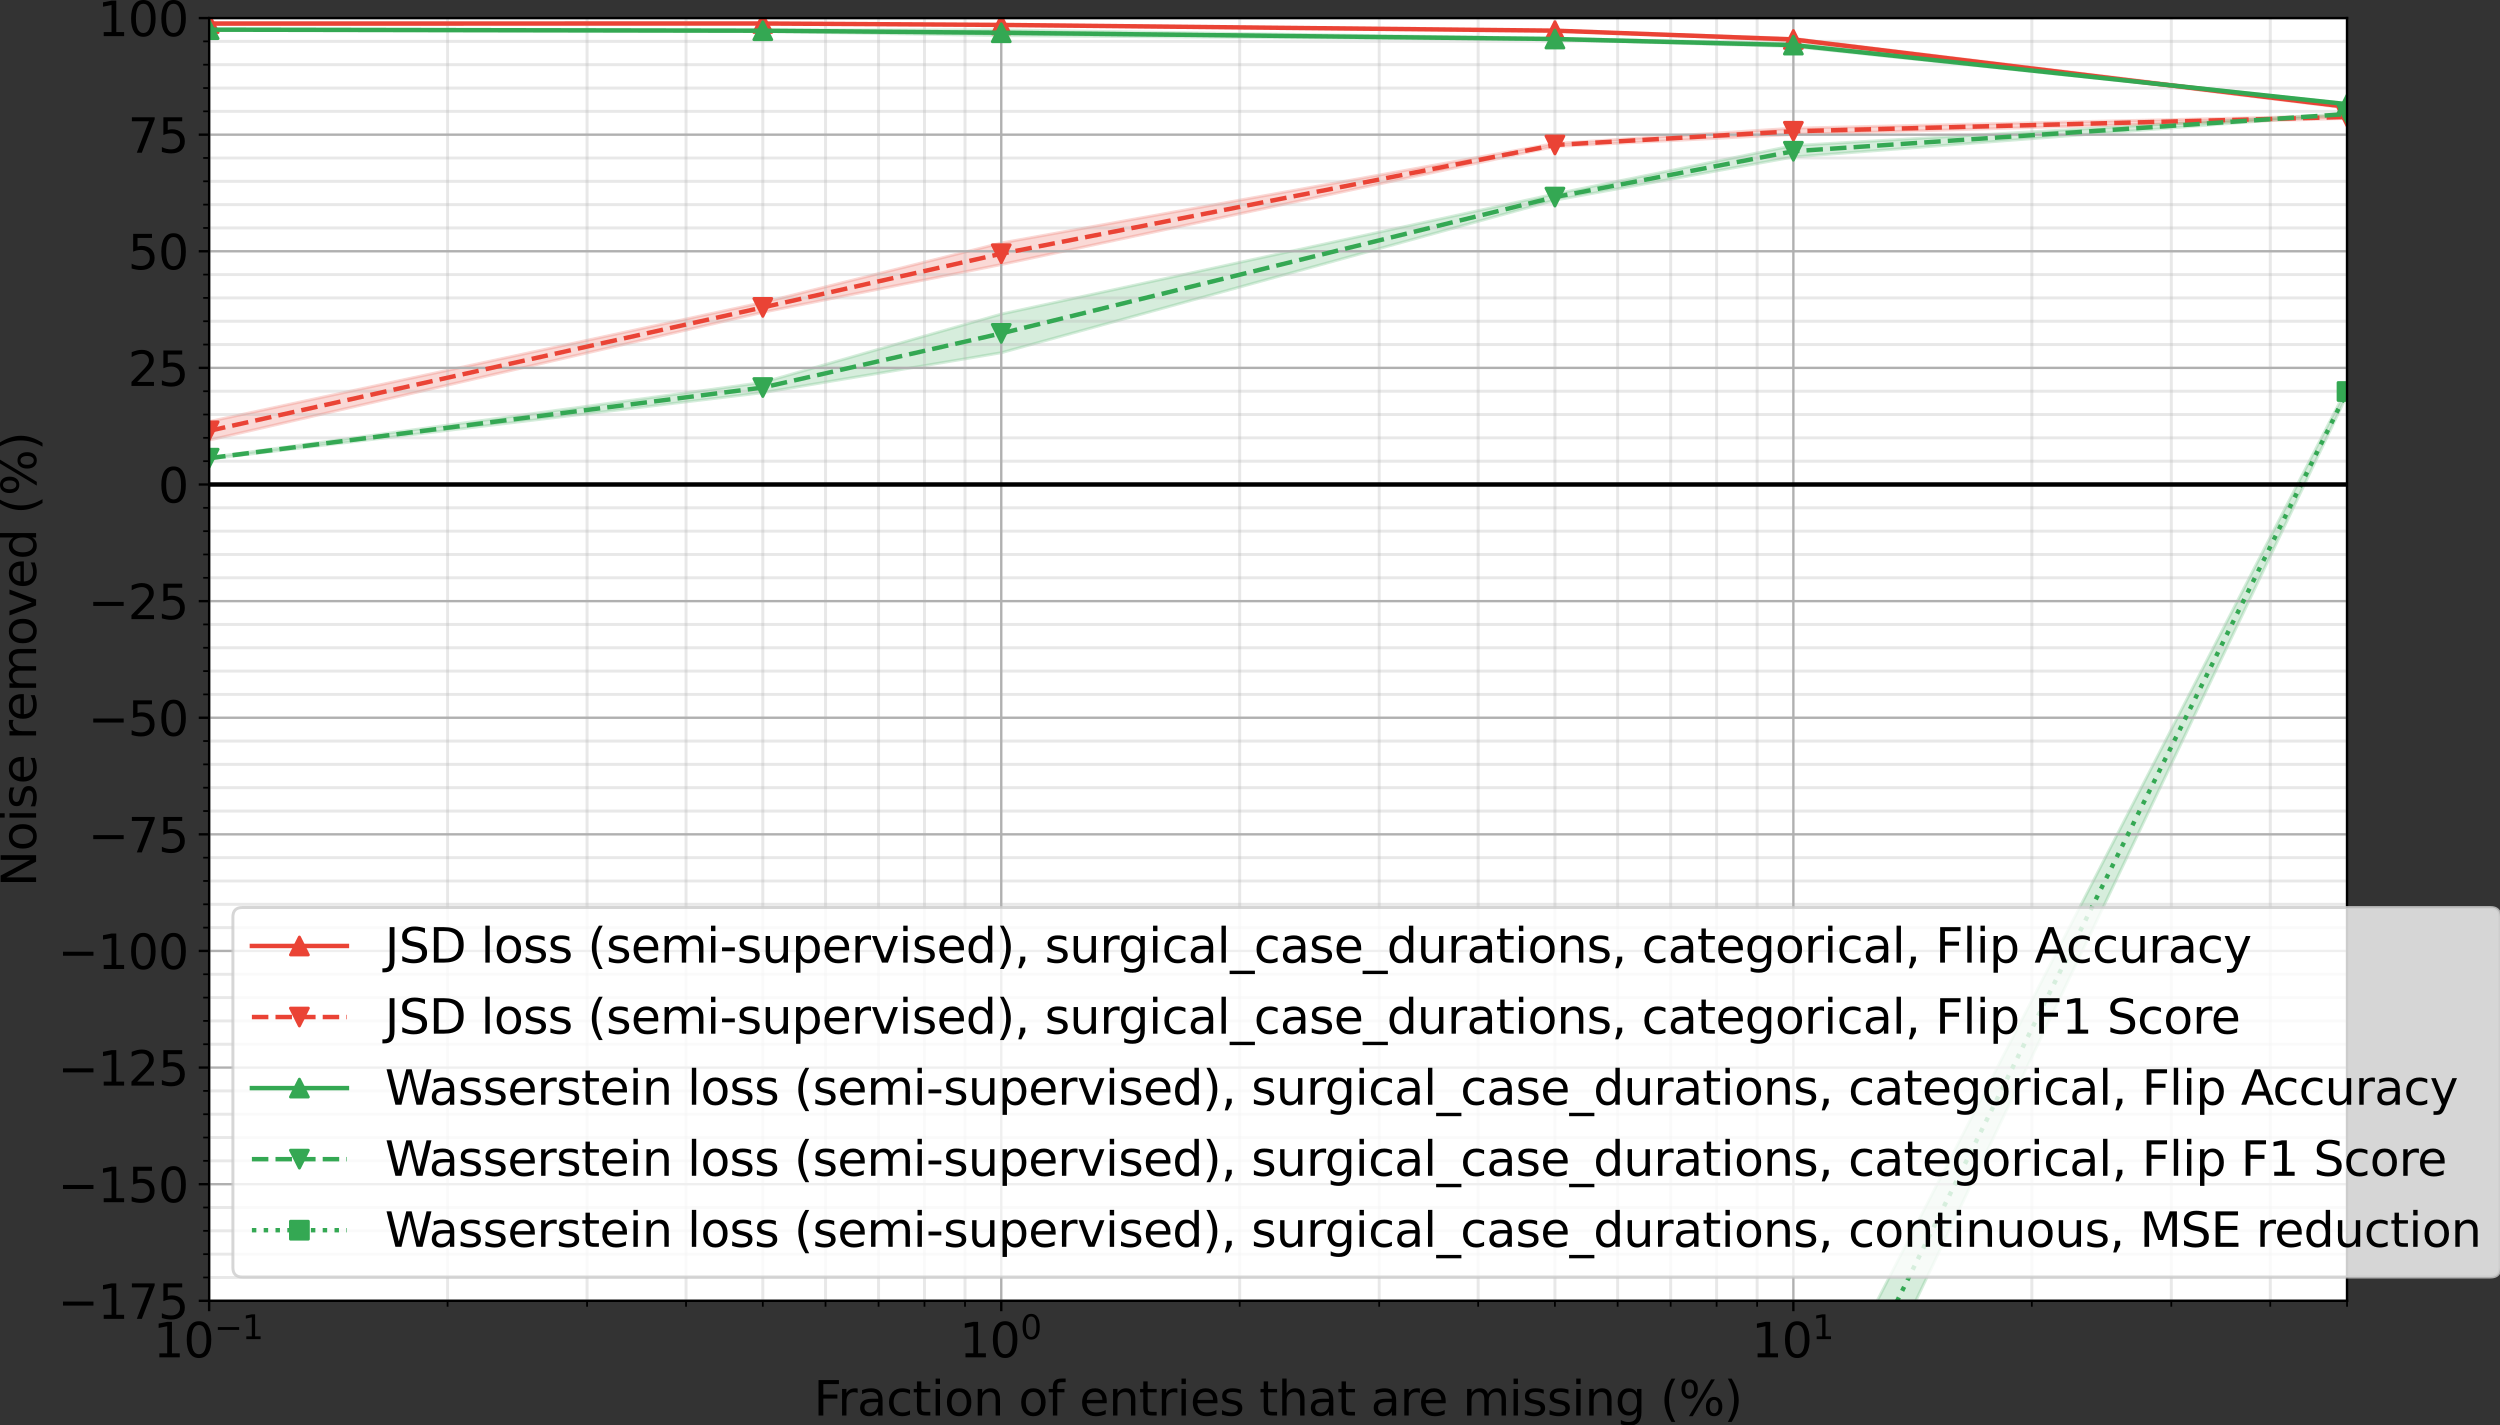 <?xml version="1.0" encoding="utf-8" standalone="no"?>
<!DOCTYPE svg PUBLIC "-//W3C//DTD SVG 1.1//EN"
  "http://www.w3.org/Graphics/SVG/1.1/DTD/svg11.dtd">
<svg height="480.049pt" version="1.1" viewBox="0 0 841.947 480.049" width="841.947pt" xmlns="http://www.w3.org/2000/svg" xmlns:xlink="http://www.w3.org/1999/xlink">
 <rect x="0" y="0" width="841.947" height="480.049" fill="#333333" stroke="none"/>
 <defs>
  <style type="text/css">*{stroke-linecap:butt;stroke-linejoin:round;}</style>
 </defs>
 <g id="figure_1">
  <g id="patch_1">
   <path d="M 0 480.049 
L 841.947 480.049 
L 841.947 0 
L 0 0 
z
" style="fill:none;"/>
  </g>
  <g id="axes_1">
   <g id="patch_2">
    <path d="M 70.433 438.079 
L 790.433 438.079 
L 790.433 6.079 
L 70.433 6.079 
z
" style="fill:#ffffff;"/>
   </g>
   <g id="PolyCollection_1">
    <defs>
     <path d="M 70.433 -472.433 
L 70.433 -471.787 
L 256.896 -472.116 
L 337.201 -471.496 
L 523.664 -469.68 
L 603.969 -466.406 
L 790.433 -443.632 
L 790.433 -444.485 
L 790.433 -444.485 
L 603.969 -467.114 
L 523.664 -469.765 
L 337.201 -471.814 
L 256.896 -472.153 
L 70.433 -472.433 
z
" id="mbd25631d0c" style="stroke:#ea4335;stroke-opacity:0.2;"/>
    </defs>
    <g clip-path="url(#pf4f741a6d2)">
     <use style="fill:#ea4335;fill-opacity:0.2;stroke:#ea4335;stroke-opacity:0.2;" x="0" xlink:href="#mbd25631d0c" y="480.049"/>
    </g>
   </g>
   <g id="PolyCollection_2">
    <defs>
     <path d="M 70.433 -338.086 
L 70.433 -331.816 
L 256.896 -374.865 
L 337.201 -390.964 
L 523.664 -430.711 
L 603.969 -434.78 
L 790.433 -440.185 
L 790.433 -441.117 
L 790.433 -441.117 
L 603.969 -436.89 
L 523.664 -431.739 
L 337.201 -398.218 
L 256.896 -378.176 
L 70.433 -338.086 
z
" id="mf9c11a1ea7" style="stroke:#ea4335;stroke-opacity:0.2;"/>
    </defs>
    <g clip-path="url(#pf4f741a6d2)">
     <use style="fill:#ea4335;fill-opacity:0.2;stroke:#ea4335;stroke-opacity:0.2;" x="0" xlink:href="#mf9c11a1ea7" y="480.049"/>
    </g>
   </g>
   <g id="PolyCollection_3">
    <defs>
     <path d="M 70.433 -470.293 
L 70.433 -469.831 
L 256.896 -469.461 
L 337.201 -468.056 
L 523.664 -466.679 
L 603.969 -464.362 
L 790.433 -444.851 
L 790.433 -445.089 
L 790.433 -445.089 
L 603.969 -465.364 
L 523.664 -467.129 
L 337.201 -469.972 
L 256.896 -469.95 
L 70.433 -470.293 
z
" id="mf587cdfa07" style="stroke:#34a853;stroke-opacity:0.2;"/>
    </defs>
    <g clip-path="url(#pf4f741a6d2)">
     <use style="fill:#34a853;fill-opacity:0.2;stroke:#34a853;stroke-opacity:0.2;" x="0" xlink:href="#mf587cdfa07" y="480.049"/>
    </g>
   </g>
   <g id="PolyCollection_4">
    <defs>
     <path d="M 70.433 -326.006 
L 70.433 -325.484 
L 256.896 -347.809 
L 337.201 -361.251 
L 523.664 -412.627 
L 603.969 -427.191 
L 790.433 -441.511 
L 790.433 -441.778 
L 790.433 -441.778 
L 603.969 -431.029 
L 523.664 -414.719 
L 337.201 -374.281 
L 256.896 -351.258 
L 70.433 -326.006 
z
" id="m1258750e13" style="stroke:#34a853;stroke-opacity:0.2;"/>
    </defs>
    <g clip-path="url(#pf4f741a6d2)">
     <use style="fill:#34a853;fill-opacity:0.2;stroke:#34a853;stroke-opacity:0.2;" x="0" xlink:href="#m1258750e13" y="480.049"/>
    </g>
   </g>
   <g id="PolyCollection_5">
    <path clip-path="url(#pf4f741a6d2)" d="M 70.433 37985.713 
L 70.433 45336.938 
L 256.896 9505.071 
L 337.201 5217.582 
L 523.664 990.678 
L 603.969 524.673 
L 790.433 133.036 
L 790.433 130.665 
L 790.433 130.665 
L 603.969 492.913 
L 523.664 931.454 
L 337.201 4424.271 
L 256.896 9370.093 
L 70.433 37985.713 
z
" style="fill:#34a853;fill-opacity:0.2;stroke:#34a853;stroke-opacity:0.2;"/>
   </g>
   <g id="matplotlib.axis_1">
    <g id="xtick_1">
     <g id="line2d_1">
      <path clip-path="url(#pf4f741a6d2)" d="M 70.433 438.079 
L 70.433 6.079 
" style="fill:none;stroke:#b0b0b0;stroke-linecap:square;stroke-width:0.8;"/>
     </g>
     <g id="line2d_2">
      <defs>
       <path d="M 0 0 
L 0 3.5 
" id="ma57258dfd0" style="stroke:#000000;stroke-width:0.8;"/>
      </defs>
      <g>
       <use style="stroke:#000000;stroke-width:0.8;" x="70.433" xlink:href="#ma57258dfd0" y="438.079"/>
      </g>
     </g>
     <g id="text_1">
      <!-- $\mathdefault{10^{-1}}$ -->
      <g transform="translate(51.633 457.236)scale(0.16 -0.16)">
       <defs>
        <path d="M 794 531 
L 1825 531 
L 1825 4091 
L 703 3866 
L 703 4441 
L 1819 4666 
L 2450 4666 
L 2450 531 
L 3481 531 
L 3481 0 
L 794 0 
L 794 531 
z
" id="DejaVuSans-31" transform="scale(0.016)"/>
        <path d="M 2034 4250 
Q 1547 4250 1301 3770 
Q 1056 3291 1056 2328 
Q 1056 1369 1301 889 
Q 1547 409 2034 409 
Q 2525 409 2770 889 
Q 3016 1369 3016 2328 
Q 3016 3291 2770 3770 
Q 2525 4250 2034 4250 
z
M 2034 4750 
Q 2819 4750 3233 4129 
Q 3647 3509 3647 2328 
Q 3647 1150 3233 529 
Q 2819 -91 2034 -91 
Q 1250 -91 836 529 
Q 422 1150 422 2328 
Q 422 3509 836 4129 
Q 1250 4750 2034 4750 
z
" id="DejaVuSans-30" transform="scale(0.016)"/>
        <path d="M 678 2272 
L 4684 2272 
L 4684 1741 
L 678 1741 
L 678 2272 
z
" id="DejaVuSans-2212" transform="scale(0.016)"/>
       </defs>
       <use transform="translate(0 0.684)" xlink:href="#DejaVuSans-31"/>
       <use transform="translate(63.623 0.684)" xlink:href="#DejaVuSans-30"/>
       <use transform="translate(128.203 38.966)scale(0.7)" xlink:href="#DejaVuSans-2212"/>
       <use transform="translate(186.855 38.966)scale(0.7)" xlink:href="#DejaVuSans-31"/>
      </g>
     </g>
    </g>
    <g id="xtick_2">
     <g id="line2d_3">
      <path clip-path="url(#pf4f741a6d2)" d="M 337.201 438.079 
L 337.201 6.079 
" style="fill:none;stroke:#b0b0b0;stroke-linecap:square;stroke-width:0.8;"/>
     </g>
     <g id="line2d_4">
      <g>
       <use style="stroke:#000000;stroke-width:0.8;" x="337.201" xlink:href="#ma57258dfd0" y="438.079"/>
      </g>
     </g>
     <g id="text_2">
      <!-- $\mathdefault{10^{0}}$ -->
      <g transform="translate(323.121 457.236)scale(0.16 -0.16)">
       <use transform="translate(0 0.766)" xlink:href="#DejaVuSans-31"/>
       <use transform="translate(63.623 0.766)" xlink:href="#DejaVuSans-30"/>
       <use transform="translate(128.203 39.047)scale(0.7)" xlink:href="#DejaVuSans-30"/>
      </g>
     </g>
    </g>
    <g id="xtick_3">
     <g id="line2d_5">
      <path clip-path="url(#pf4f741a6d2)" d="M 603.969 438.079 
L 603.969 6.079 
" style="fill:none;stroke:#b0b0b0;stroke-linecap:square;stroke-width:0.8;"/>
     </g>
     <g id="line2d_6">
      <g>
       <use style="stroke:#000000;stroke-width:0.8;" x="603.969" xlink:href="#ma57258dfd0" y="438.079"/>
      </g>
     </g>
     <g id="text_3">
      <!-- $\mathdefault{10^{1}}$ -->
      <g transform="translate(589.889 457.236)scale(0.16 -0.16)">
       <use transform="translate(0 0.684)" xlink:href="#DejaVuSans-31"/>
       <use transform="translate(63.623 0.684)" xlink:href="#DejaVuSans-30"/>
       <use transform="translate(128.203 38.966)scale(0.7)" xlink:href="#DejaVuSans-31"/>
      </g>
     </g>
    </g>
    <g id="xtick_4">
     <g id="line2d_7">
      <path clip-path="url(#pf4f741a6d2)" d="M 150.738 438.079 
L 150.738 6.079 
" style="fill:none;stroke:#b0b0b0;stroke-linecap:square;stroke-opacity:0.3;"/>
     </g>
     <g id="line2d_8">
      <defs>
       <path d="M 0 0 
L 0 2 
" id="m96ada14927" style="stroke:#000000;stroke-width:0.6;"/>
      </defs>
      <g>
       <use style="stroke:#000000;stroke-width:0.6;" x="150.738" xlink:href="#m96ada14927" y="438.079"/>
      </g>
     </g>
    </g>
    <g id="xtick_5">
     <g id="line2d_9">
      <path clip-path="url(#pf4f741a6d2)" d="M 197.713 438.079 
L 197.713 6.079 
" style="fill:none;stroke:#b0b0b0;stroke-linecap:square;stroke-opacity:0.3;"/>
     </g>
     <g id="line2d_10">
      <g>
       <use style="stroke:#000000;stroke-width:0.6;" x="197.713" xlink:href="#m96ada14927" y="438.079"/>
      </g>
     </g>
    </g>
    <g id="xtick_6">
     <g id="line2d_11">
      <path clip-path="url(#pf4f741a6d2)" d="M 231.043 438.079 
L 231.043 6.079 
" style="fill:none;stroke:#b0b0b0;stroke-linecap:square;stroke-opacity:0.3;"/>
     </g>
     <g id="line2d_12">
      <g>
       <use style="stroke:#000000;stroke-width:0.6;" x="231.043" xlink:href="#m96ada14927" y="438.079"/>
      </g>
     </g>
    </g>
    <g id="xtick_7">
     <g id="line2d_13">
      <path clip-path="url(#pf4f741a6d2)" d="M 256.896 438.079 
L 256.896 6.079 
" style="fill:none;stroke:#b0b0b0;stroke-linecap:square;stroke-opacity:0.3;"/>
     </g>
     <g id="line2d_14">
      <g>
       <use style="stroke:#000000;stroke-width:0.6;" x="256.896" xlink:href="#m96ada14927" y="438.079"/>
      </g>
     </g>
    </g>
    <g id="xtick_8">
     <g id="line2d_15">
      <path clip-path="url(#pf4f741a6d2)" d="M 278.019 438.079 
L 278.019 6.079 
" style="fill:none;stroke:#b0b0b0;stroke-linecap:square;stroke-opacity:0.3;"/>
     </g>
     <g id="line2d_16">
      <g>
       <use style="stroke:#000000;stroke-width:0.6;" x="278.019" xlink:href="#m96ada14927" y="438.079"/>
      </g>
     </g>
    </g>
    <g id="xtick_9">
     <g id="line2d_17">
      <path clip-path="url(#pf4f741a6d2)" d="M 295.878 438.079 
L 295.878 6.079 
" style="fill:none;stroke:#b0b0b0;stroke-linecap:square;stroke-opacity:0.3;"/>
     </g>
     <g id="line2d_18">
      <g>
       <use style="stroke:#000000;stroke-width:0.6;" x="295.878" xlink:href="#m96ada14927" y="438.079"/>
      </g>
     </g>
    </g>
    <g id="xtick_10">
     <g id="line2d_19">
      <path clip-path="url(#pf4f741a6d2)" d="M 311.348 438.079 
L 311.348 6.079 
" style="fill:none;stroke:#b0b0b0;stroke-linecap:square;stroke-opacity:0.3;"/>
     </g>
     <g id="line2d_20">
      <g>
       <use style="stroke:#000000;stroke-width:0.6;" x="311.348" xlink:href="#m96ada14927" y="438.079"/>
      </g>
     </g>
    </g>
    <g id="xtick_11">
     <g id="line2d_21">
      <path clip-path="url(#pf4f741a6d2)" d="M 324.994 438.079 
L 324.994 6.079 
" style="fill:none;stroke:#b0b0b0;stroke-linecap:square;stroke-opacity:0.3;"/>
     </g>
     <g id="line2d_22">
      <g>
       <use style="stroke:#000000;stroke-width:0.6;" x="324.994" xlink:href="#m96ada14927" y="438.079"/>
      </g>
     </g>
    </g>
    <g id="xtick_12">
     <g id="line2d_23">
      <path clip-path="url(#pf4f741a6d2)" d="M 417.506 438.079 
L 417.506 6.079 
" style="fill:none;stroke:#b0b0b0;stroke-linecap:square;stroke-opacity:0.3;"/>
     </g>
     <g id="line2d_24">
      <g>
       <use style="stroke:#000000;stroke-width:0.6;" x="417.506" xlink:href="#m96ada14927" y="438.079"/>
      </g>
     </g>
    </g>
    <g id="xtick_13">
     <g id="line2d_25">
      <path clip-path="url(#pf4f741a6d2)" d="M 464.482 438.079 
L 464.482 6.079 
" style="fill:none;stroke:#b0b0b0;stroke-linecap:square;stroke-opacity:0.3;"/>
     </g>
     <g id="line2d_26">
      <g>
       <use style="stroke:#000000;stroke-width:0.6;" x="464.482" xlink:href="#m96ada14927" y="438.079"/>
      </g>
     </g>
    </g>
    <g id="xtick_14">
     <g id="line2d_27">
      <path clip-path="url(#pf4f741a6d2)" d="M 497.812 438.079 
L 497.812 6.079 
" style="fill:none;stroke:#b0b0b0;stroke-linecap:square;stroke-opacity:0.3;"/>
     </g>
     <g id="line2d_28">
      <g>
       <use style="stroke:#000000;stroke-width:0.6;" x="497.812" xlink:href="#m96ada14927" y="438.079"/>
      </g>
     </g>
    </g>
    <g id="xtick_15">
     <g id="line2d_29">
      <path clip-path="url(#pf4f741a6d2)" d="M 523.664 438.079 
L 523.664 6.079 
" style="fill:none;stroke:#b0b0b0;stroke-linecap:square;stroke-opacity:0.3;"/>
     </g>
     <g id="line2d_30">
      <g>
       <use style="stroke:#000000;stroke-width:0.6;" x="523.664" xlink:href="#m96ada14927" y="438.079"/>
      </g>
     </g>
    </g>
    <g id="xtick_16">
     <g id="line2d_31">
      <path clip-path="url(#pf4f741a6d2)" d="M 544.787 438.079 
L 544.787 6.079 
" style="fill:none;stroke:#b0b0b0;stroke-linecap:square;stroke-opacity:0.3;"/>
     </g>
     <g id="line2d_32">
      <g>
       <use style="stroke:#000000;stroke-width:0.6;" x="544.787" xlink:href="#m96ada14927" y="438.079"/>
      </g>
     </g>
    </g>
    <g id="xtick_17">
     <g id="line2d_33">
      <path clip-path="url(#pf4f741a6d2)" d="M 562.646 438.079 
L 562.646 6.079 
" style="fill:none;stroke:#b0b0b0;stroke-linecap:square;stroke-opacity:0.3;"/>
     </g>
     <g id="line2d_34">
      <g>
       <use style="stroke:#000000;stroke-width:0.6;" x="562.646" xlink:href="#m96ada14927" y="438.079"/>
      </g>
     </g>
    </g>
    <g id="xtick_18">
     <g id="line2d_35">
      <path clip-path="url(#pf4f741a6d2)" d="M 578.117 438.079 
L 578.117 6.079 
" style="fill:none;stroke:#b0b0b0;stroke-linecap:square;stroke-opacity:0.3;"/>
     </g>
     <g id="line2d_36">
      <g>
       <use style="stroke:#000000;stroke-width:0.6;" x="578.117" xlink:href="#m96ada14927" y="438.079"/>
      </g>
     </g>
    </g>
    <g id="xtick_19">
     <g id="line2d_37">
      <path clip-path="url(#pf4f741a6d2)" d="M 591.763 438.079 
L 591.763 6.079 
" style="fill:none;stroke:#b0b0b0;stroke-linecap:square;stroke-opacity:0.3;"/>
     </g>
     <g id="line2d_38">
      <g>
       <use style="stroke:#000000;stroke-width:0.6;" x="591.763" xlink:href="#m96ada14927" y="438.079"/>
      </g>
     </g>
    </g>
    <g id="xtick_20">
     <g id="line2d_39">
      <path clip-path="url(#pf4f741a6d2)" d="M 684.275 438.079 
L 684.275 6.079 
" style="fill:none;stroke:#b0b0b0;stroke-linecap:square;stroke-opacity:0.3;"/>
     </g>
     <g id="line2d_40">
      <g>
       <use style="stroke:#000000;stroke-width:0.6;" x="684.275" xlink:href="#m96ada14927" y="438.079"/>
      </g>
     </g>
    </g>
    <g id="xtick_21">
     <g id="line2d_41">
      <path clip-path="url(#pf4f741a6d2)" d="M 731.25 438.079 
L 731.25 6.079 
" style="fill:none;stroke:#b0b0b0;stroke-linecap:square;stroke-opacity:0.3;"/>
     </g>
     <g id="line2d_42">
      <g>
       <use style="stroke:#000000;stroke-width:0.6;" x="731.25" xlink:href="#m96ada14927" y="438.079"/>
      </g>
     </g>
    </g>
    <g id="xtick_22">
     <g id="line2d_43">
      <path clip-path="url(#pf4f741a6d2)" d="M 764.58 438.079 
L 764.58 6.079 
" style="fill:none;stroke:#b0b0b0;stroke-linecap:square;stroke-opacity:0.3;"/>
     </g>
     <g id="line2d_44">
      <g>
       <use style="stroke:#000000;stroke-width:0.6;" x="764.58" xlink:href="#m96ada14927" y="438.079"/>
      </g>
     </g>
    </g>
    <g id="xtick_23">
     <g id="line2d_45">
      <path clip-path="url(#pf4f741a6d2)" d="M 790.433 438.079 
L 790.433 6.079 
" style="fill:none;stroke:#b0b0b0;stroke-linecap:square;stroke-opacity:0.3;"/>
     </g>
     <g id="line2d_46">
      <g>
       <use style="stroke:#000000;stroke-width:0.6;" x="790.433" xlink:href="#m96ada14927" y="438.079"/>
      </g>
     </g>
    </g>
    <g id="text_4">
     <!-- Fraction of entries that are missing (%) -->
     <g transform="translate(274.058 476.721)scale(0.16 -0.16)">
      <defs>
       <path d="M 628 4666 
L 3309 4666 
L 3309 4134 
L 1259 4134 
L 1259 2759 
L 3109 2759 
L 3109 2228 
L 1259 2228 
L 1259 0 
L 628 0 
L 628 4666 
z
" id="DejaVuSans-46" transform="scale(0.016)"/>
       <path d="M 2631 2963 
Q 2534 3019 2420 3045 
Q 2306 3072 2169 3072 
Q 1681 3072 1420 2755 
Q 1159 2438 1159 1844 
L 1159 0 
L 581 0 
L 581 3500 
L 1159 3500 
L 1159 2956 
Q 1341 3275 1631 3429 
Q 1922 3584 2338 3584 
Q 2397 3584 2469 3576 
Q 2541 3569 2628 3553 
L 2631 2963 
z
" id="DejaVuSans-72" transform="scale(0.016)"/>
       <path d="M 2194 1759 
Q 1497 1759 1228 1600 
Q 959 1441 959 1056 
Q 959 750 1161 570 
Q 1363 391 1709 391 
Q 2188 391 2477 730 
Q 2766 1069 2766 1631 
L 2766 1759 
L 2194 1759 
z
M 3341 1997 
L 3341 0 
L 2766 0 
L 2766 531 
Q 2569 213 2275 61 
Q 1981 -91 1556 -91 
Q 1019 -91 701 211 
Q 384 513 384 1019 
Q 384 1609 779 1909 
Q 1175 2209 1959 2209 
L 2766 2209 
L 2766 2266 
Q 2766 2663 2505 2880 
Q 2244 3097 1772 3097 
Q 1472 3097 1187 3025 
Q 903 2953 641 2809 
L 641 3341 
Q 956 3463 1253 3523 
Q 1550 3584 1831 3584 
Q 2591 3584 2966 3190 
Q 3341 2797 3341 1997 
z
" id="DejaVuSans-61" transform="scale(0.016)"/>
       <path d="M 3122 3366 
L 3122 2828 
Q 2878 2963 2633 3030 
Q 2388 3097 2138 3097 
Q 1578 3097 1268 2742 
Q 959 2388 959 1747 
Q 959 1106 1268 751 
Q 1578 397 2138 397 
Q 2388 397 2633 464 
Q 2878 531 3122 666 
L 3122 134 
Q 2881 22 2623 -34 
Q 2366 -91 2075 -91 
Q 1284 -91 818 406 
Q 353 903 353 1747 
Q 353 2603 823 3093 
Q 1294 3584 2113 3584 
Q 2378 3584 2631 3529 
Q 2884 3475 3122 3366 
z
" id="DejaVuSans-63" transform="scale(0.016)"/>
       <path d="M 1172 4494 
L 1172 3500 
L 2356 3500 
L 2356 3053 
L 1172 3053 
L 1172 1153 
Q 1172 725 1289 603 
Q 1406 481 1766 481 
L 2356 481 
L 2356 0 
L 1766 0 
Q 1100 0 847 248 
Q 594 497 594 1153 
L 594 3053 
L 172 3053 
L 172 3500 
L 594 3500 
L 594 4494 
L 1172 4494 
z
" id="DejaVuSans-74" transform="scale(0.016)"/>
       <path d="M 603 3500 
L 1178 3500 
L 1178 0 
L 603 0 
L 603 3500 
z
M 603 4863 
L 1178 4863 
L 1178 4134 
L 603 4134 
L 603 4863 
z
" id="DejaVuSans-69" transform="scale(0.016)"/>
       <path d="M 1959 3097 
Q 1497 3097 1228 2736 
Q 959 2375 959 1747 
Q 959 1119 1226 758 
Q 1494 397 1959 397 
Q 2419 397 2687 759 
Q 2956 1122 2956 1747 
Q 2956 2369 2687 2733 
Q 2419 3097 1959 3097 
z
M 1959 3584 
Q 2709 3584 3137 3096 
Q 3566 2609 3566 1747 
Q 3566 888 3137 398 
Q 2709 -91 1959 -91 
Q 1206 -91 779 398 
Q 353 888 353 1747 
Q 353 2609 779 3096 
Q 1206 3584 1959 3584 
z
" id="DejaVuSans-6f" transform="scale(0.016)"/>
       <path d="M 3513 2113 
L 3513 0 
L 2938 0 
L 2938 2094 
Q 2938 2591 2744 2837 
Q 2550 3084 2163 3084 
Q 1697 3084 1428 2787 
Q 1159 2491 1159 1978 
L 1159 0 
L 581 0 
L 581 3500 
L 1159 3500 
L 1159 2956 
Q 1366 3272 1645 3428 
Q 1925 3584 2291 3584 
Q 2894 3584 3203 3211 
Q 3513 2838 3513 2113 
z
" id="DejaVuSans-6e" transform="scale(0.016)"/>
       <path id="DejaVuSans-20" transform="scale(0.016)"/>
       <path d="M 2375 4863 
L 2375 4384 
L 1825 4384 
Q 1516 4384 1395 4259 
Q 1275 4134 1275 3809 
L 1275 3500 
L 2222 3500 
L 2222 3053 
L 1275 3053 
L 1275 0 
L 697 0 
L 697 3053 
L 147 3053 
L 147 3500 
L 697 3500 
L 697 3744 
Q 697 4328 969 4595 
Q 1241 4863 1831 4863 
L 2375 4863 
z
" id="DejaVuSans-66" transform="scale(0.016)"/>
       <path d="M 3597 1894 
L 3597 1613 
L 953 1613 
Q 991 1019 1311 708 
Q 1631 397 2203 397 
Q 2534 397 2845 478 
Q 3156 559 3463 722 
L 3463 178 
Q 3153 47 2828 -22 
Q 2503 -91 2169 -91 
Q 1331 -91 842 396 
Q 353 884 353 1716 
Q 353 2575 817 3079 
Q 1281 3584 2069 3584 
Q 2775 3584 3186 3129 
Q 3597 2675 3597 1894 
z
M 3022 2063 
Q 3016 2534 2758 2815 
Q 2500 3097 2075 3097 
Q 1594 3097 1305 2825 
Q 1016 2553 972 2059 
L 3022 2063 
z
" id="DejaVuSans-65" transform="scale(0.016)"/>
       <path d="M 2834 3397 
L 2834 2853 
Q 2591 2978 2328 3040 
Q 2066 3103 1784 3103 
Q 1356 3103 1142 2972 
Q 928 2841 928 2578 
Q 928 2378 1081 2264 
Q 1234 2150 1697 2047 
L 1894 2003 
Q 2506 1872 2764 1633 
Q 3022 1394 3022 966 
Q 3022 478 2636 193 
Q 2250 -91 1575 -91 
Q 1294 -91 989 -36 
Q 684 19 347 128 
L 347 722 
Q 666 556 975 473 
Q 1284 391 1588 391 
Q 1994 391 2212 530 
Q 2431 669 2431 922 
Q 2431 1156 2273 1281 
Q 2116 1406 1581 1522 
L 1381 1569 
Q 847 1681 609 1914 
Q 372 2147 372 2553 
Q 372 3047 722 3315 
Q 1072 3584 1716 3584 
Q 2034 3584 2315 3537 
Q 2597 3491 2834 3397 
z
" id="DejaVuSans-73" transform="scale(0.016)"/>
       <path d="M 3513 2113 
L 3513 0 
L 2938 0 
L 2938 2094 
Q 2938 2591 2744 2837 
Q 2550 3084 2163 3084 
Q 1697 3084 1428 2787 
Q 1159 2491 1159 1978 
L 1159 0 
L 581 0 
L 581 4863 
L 1159 4863 
L 1159 2956 
Q 1366 3272 1645 3428 
Q 1925 3584 2291 3584 
Q 2894 3584 3203 3211 
Q 3513 2838 3513 2113 
z
" id="DejaVuSans-68" transform="scale(0.016)"/>
       <path d="M 3328 2828 
Q 3544 3216 3844 3400 
Q 4144 3584 4550 3584 
Q 5097 3584 5394 3201 
Q 5691 2819 5691 2113 
L 5691 0 
L 5113 0 
L 5113 2094 
Q 5113 2597 4934 2840 
Q 4756 3084 4391 3084 
Q 3944 3084 3684 2787 
Q 3425 2491 3425 1978 
L 3425 0 
L 2847 0 
L 2847 2094 
Q 2847 2600 2669 2842 
Q 2491 3084 2119 3084 
Q 1678 3084 1418 2786 
Q 1159 2488 1159 1978 
L 1159 0 
L 581 0 
L 581 3500 
L 1159 3500 
L 1159 2956 
Q 1356 3278 1631 3431 
Q 1906 3584 2284 3584 
Q 2666 3584 2933 3390 
Q 3200 3197 3328 2828 
z
" id="DejaVuSans-6d" transform="scale(0.016)"/>
       <path d="M 2906 1791 
Q 2906 2416 2648 2759 
Q 2391 3103 1925 3103 
Q 1463 3103 1205 2759 
Q 947 2416 947 1791 
Q 947 1169 1205 825 
Q 1463 481 1925 481 
Q 2391 481 2648 825 
Q 2906 1169 2906 1791 
z
M 3481 434 
Q 3481 -459 3084 -895 
Q 2688 -1331 1869 -1331 
Q 1566 -1331 1297 -1286 
Q 1028 -1241 775 -1147 
L 775 -588 
Q 1028 -725 1275 -790 
Q 1522 -856 1778 -856 
Q 2344 -856 2625 -561 
Q 2906 -266 2906 331 
L 2906 616 
Q 2728 306 2450 153 
Q 2172 0 1784 0 
Q 1141 0 747 490 
Q 353 981 353 1791 
Q 353 2603 747 3093 
Q 1141 3584 1784 3584 
Q 2172 3584 2450 3431 
Q 2728 3278 2906 2969 
L 2906 3500 
L 3481 3500 
L 3481 434 
z
" id="DejaVuSans-67" transform="scale(0.016)"/>
       <path d="M 1984 4856 
Q 1566 4138 1362 3434 
Q 1159 2731 1159 2009 
Q 1159 1288 1364 580 
Q 1569 -128 1984 -844 
L 1484 -844 
Q 1016 -109 783 600 
Q 550 1309 550 2009 
Q 550 2706 781 3412 
Q 1013 4119 1484 4856 
L 1984 4856 
z
" id="DejaVuSans-28" transform="scale(0.016)"/>
       <path d="M 4653 2053 
Q 4381 2053 4226 1822 
Q 4072 1591 4072 1178 
Q 4072 772 4226 539 
Q 4381 306 4653 306 
Q 4919 306 5073 539 
Q 5228 772 5228 1178 
Q 5228 1588 5073 1820 
Q 4919 2053 4653 2053 
z
M 4653 2450 
Q 5147 2450 5437 2106 
Q 5728 1763 5728 1178 
Q 5728 594 5436 251 
Q 5144 -91 4653 -91 
Q 4153 -91 3862 251 
Q 3572 594 3572 1178 
Q 3572 1766 3864 2108 
Q 4156 2450 4653 2450 
z
M 1428 4353 
Q 1159 4353 1004 4120 
Q 850 3888 850 3481 
Q 850 3069 1003 2837 
Q 1156 2606 1428 2606 
Q 1700 2606 1854 2837 
Q 2009 3069 2009 3481 
Q 2009 3884 1853 4118 
Q 1697 4353 1428 4353 
z
M 4250 4750 
L 4750 4750 
L 1831 -91 
L 1331 -91 
L 4250 4750 
z
M 1428 4750 
Q 1922 4750 2215 4408 
Q 2509 4066 2509 3481 
Q 2509 2891 2217 2550 
Q 1925 2209 1428 2209 
Q 931 2209 642 2551 
Q 353 2894 353 3481 
Q 353 4063 643 4406 
Q 934 4750 1428 4750 
z
" id="DejaVuSans-25" transform="scale(0.016)"/>
       <path d="M 513 4856 
L 1013 4856 
Q 1481 4119 1714 3412 
Q 1947 2706 1947 2009 
Q 1947 1309 1714 600 
Q 1481 -109 1013 -844 
L 513 -844 
Q 928 -128 1133 580 
Q 1338 1288 1338 2009 
Q 1338 2731 1133 3434 
Q 928 4138 513 4856 
z
" id="DejaVuSans-29" transform="scale(0.016)"/>
      </defs>
      <use xlink:href="#DejaVuSans-46"/>
      <use x="50.27" xlink:href="#DejaVuSans-72"/>
      <use x="91.383" xlink:href="#DejaVuSans-61"/>
      <use x="152.662" xlink:href="#DejaVuSans-63"/>
      <use x="207.643" xlink:href="#DejaVuSans-74"/>
      <use x="246.852" xlink:href="#DejaVuSans-69"/>
      <use x="274.635" xlink:href="#DejaVuSans-6f"/>
      <use x="335.816" xlink:href="#DejaVuSans-6e"/>
      <use x="399.195" xlink:href="#DejaVuSans-20"/>
      <use x="430.982" xlink:href="#DejaVuSans-6f"/>
      <use x="492.164" xlink:href="#DejaVuSans-66"/>
      <use x="527.369" xlink:href="#DejaVuSans-20"/>
      <use x="559.156" xlink:href="#DejaVuSans-65"/>
      <use x="620.68" xlink:href="#DejaVuSans-6e"/>
      <use x="684.059" xlink:href="#DejaVuSans-74"/>
      <use x="723.268" xlink:href="#DejaVuSans-72"/>
      <use x="764.381" xlink:href="#DejaVuSans-69"/>
      <use x="792.164" xlink:href="#DejaVuSans-65"/>
      <use x="853.688" xlink:href="#DejaVuSans-73"/>
      <use x="905.787" xlink:href="#DejaVuSans-20"/>
      <use x="937.574" xlink:href="#DejaVuSans-74"/>
      <use x="976.783" xlink:href="#DejaVuSans-68"/>
      <use x="1040.162" xlink:href="#DejaVuSans-61"/>
      <use x="1101.441" xlink:href="#DejaVuSans-74"/>
      <use x="1140.65" xlink:href="#DejaVuSans-20"/>
      <use x="1172.438" xlink:href="#DejaVuSans-61"/>
      <use x="1233.717" xlink:href="#DejaVuSans-72"/>
      <use x="1272.58" xlink:href="#DejaVuSans-65"/>
      <use x="1334.104" xlink:href="#DejaVuSans-20"/>
      <use x="1365.891" xlink:href="#DejaVuSans-6d"/>
      <use x="1463.303" xlink:href="#DejaVuSans-69"/>
      <use x="1491.086" xlink:href="#DejaVuSans-73"/>
      <use x="1543.186" xlink:href="#DejaVuSans-73"/>
      <use x="1595.285" xlink:href="#DejaVuSans-69"/>
      <use x="1623.068" xlink:href="#DejaVuSans-6e"/>
      <use x="1686.447" xlink:href="#DejaVuSans-67"/>
      <use x="1749.924" xlink:href="#DejaVuSans-20"/>
      <use x="1781.711" xlink:href="#DejaVuSans-28"/>
      <use x="1820.725" xlink:href="#DejaVuSans-25"/>
      <use x="1915.744" xlink:href="#DejaVuSans-29"/>
     </g>
    </g>
   </g>
   <g id="matplotlib.axis_2">
    <g id="ytick_1">
     <g id="line2d_47">
      <path clip-path="url(#pf4f741a6d2)" d="M 70.433 438.079 
L 790.433 438.079 
" style="fill:none;stroke:#b0b0b0;stroke-linecap:square;stroke-width:0.8;"/>
     </g>
     <g id="line2d_48">
      <defs>
       <path d="M 0 0 
L -3.5 0 
" id="ma97a13baab" style="stroke:#000000;stroke-width:0.8;"/>
      </defs>
      <g>
       <use style="stroke:#000000;stroke-width:0.8;" x="70.433" xlink:href="#ma97a13baab" y="438.079"/>
      </g>
     </g>
     <g id="text_5">
      <!-- −175 -->
      <g transform="translate(19.485 444.158)scale(0.16 -0.16)">
       <defs>
        <path d="M 525 4666 
L 3525 4666 
L 3525 4397 
L 1831 0 
L 1172 0 
L 2766 4134 
L 525 4134 
L 525 4666 
z
" id="DejaVuSans-37" transform="scale(0.016)"/>
        <path d="M 691 4666 
L 3169 4666 
L 3169 4134 
L 1269 4134 
L 1269 2991 
Q 1406 3038 1543 3061 
Q 1681 3084 1819 3084 
Q 2600 3084 3056 2656 
Q 3513 2228 3513 1497 
Q 3513 744 3044 326 
Q 2575 -91 1722 -91 
Q 1428 -91 1123 -41 
Q 819 9 494 109 
L 494 744 
Q 775 591 1075 516 
Q 1375 441 1709 441 
Q 2250 441 2565 725 
Q 2881 1009 2881 1497 
Q 2881 1984 2565 2268 
Q 2250 2553 1709 2553 
Q 1456 2553 1204 2497 
Q 953 2441 691 2322 
L 691 4666 
z
" id="DejaVuSans-35" transform="scale(0.016)"/>
       </defs>
       <use xlink:href="#DejaVuSans-2212"/>
       <use x="83.789" xlink:href="#DejaVuSans-31"/>
       <use x="147.412" xlink:href="#DejaVuSans-37"/>
       <use x="211.035" xlink:href="#DejaVuSans-35"/>
      </g>
     </g>
    </g>
    <g id="ytick_2">
     <g id="line2d_49">
      <path clip-path="url(#pf4f741a6d2)" d="M 70.433 398.806 
L 790.433 398.806 
" style="fill:none;stroke:#b0b0b0;stroke-linecap:square;stroke-width:0.8;"/>
     </g>
     <g id="line2d_50">
      <g>
       <use style="stroke:#000000;stroke-width:0.8;" x="70.433" xlink:href="#ma97a13baab" y="398.806"/>
      </g>
     </g>
     <g id="text_6">
      <!-- −150 -->
      <g transform="translate(19.485 404.885)scale(0.16 -0.16)">
       <use xlink:href="#DejaVuSans-2212"/>
       <use x="83.789" xlink:href="#DejaVuSans-31"/>
       <use x="147.412" xlink:href="#DejaVuSans-35"/>
       <use x="211.035" xlink:href="#DejaVuSans-30"/>
      </g>
     </g>
    </g>
    <g id="ytick_3">
     <g id="line2d_51">
      <path clip-path="url(#pf4f741a6d2)" d="M 70.433 359.533 
L 790.433 359.533 
" style="fill:none;stroke:#b0b0b0;stroke-linecap:square;stroke-width:0.8;"/>
     </g>
     <g id="line2d_52">
      <g>
       <use style="stroke:#000000;stroke-width:0.8;" x="70.433" xlink:href="#ma97a13baab" y="359.533"/>
      </g>
     </g>
     <g id="text_7">
      <!-- −125 -->
      <g transform="translate(19.485 365.612)scale(0.16 -0.16)">
       <defs>
        <path d="M 1228 531 
L 3431 531 
L 3431 0 
L 469 0 
L 469 531 
Q 828 903 1448 1529 
Q 2069 2156 2228 2338 
Q 2531 2678 2651 2914 
Q 2772 3150 2772 3378 
Q 2772 3750 2511 3984 
Q 2250 4219 1831 4219 
Q 1534 4219 1204 4116 
Q 875 4013 500 3803 
L 500 4441 
Q 881 4594 1212 4672 
Q 1544 4750 1819 4750 
Q 2544 4750 2975 4387 
Q 3406 4025 3406 3419 
Q 3406 3131 3298 2873 
Q 3191 2616 2906 2266 
Q 2828 2175 2409 1742 
Q 1991 1309 1228 531 
z
" id="DejaVuSans-32" transform="scale(0.016)"/>
       </defs>
       <use xlink:href="#DejaVuSans-2212"/>
       <use x="83.789" xlink:href="#DejaVuSans-31"/>
       <use x="147.412" xlink:href="#DejaVuSans-32"/>
       <use x="211.035" xlink:href="#DejaVuSans-35"/>
      </g>
     </g>
    </g>
    <g id="ytick_4">
     <g id="line2d_53">
      <path clip-path="url(#pf4f741a6d2)" d="M 70.433 320.261 
L 790.433 320.261 
" style="fill:none;stroke:#b0b0b0;stroke-linecap:square;stroke-width:0.8;"/>
     </g>
     <g id="line2d_54">
      <g>
       <use style="stroke:#000000;stroke-width:0.8;" x="70.433" xlink:href="#ma97a13baab" y="320.261"/>
      </g>
     </g>
     <g id="text_8">
      <!-- −100 -->
      <g transform="translate(19.485 326.339)scale(0.16 -0.16)">
       <use xlink:href="#DejaVuSans-2212"/>
       <use x="83.789" xlink:href="#DejaVuSans-31"/>
       <use x="147.412" xlink:href="#DejaVuSans-30"/>
       <use x="211.035" xlink:href="#DejaVuSans-30"/>
      </g>
     </g>
    </g>
    <g id="ytick_5">
     <g id="line2d_55">
      <path clip-path="url(#pf4f741a6d2)" d="M 70.433 280.988 
L 790.433 280.988 
" style="fill:none;stroke:#b0b0b0;stroke-linecap:square;stroke-width:0.8;"/>
     </g>
     <g id="line2d_56">
      <g>
       <use style="stroke:#000000;stroke-width:0.8;" x="70.433" xlink:href="#ma97a13baab" y="280.988"/>
      </g>
     </g>
     <g id="text_9">
      <!-- −75 -->
      <g transform="translate(29.665 287.067)scale(0.16 -0.16)">
       <use xlink:href="#DejaVuSans-2212"/>
       <use x="83.789" xlink:href="#DejaVuSans-37"/>
       <use x="147.412" xlink:href="#DejaVuSans-35"/>
      </g>
     </g>
    </g>
    <g id="ytick_6">
     <g id="line2d_57">
      <path clip-path="url(#pf4f741a6d2)" d="M 70.433 241.715 
L 790.433 241.715 
" style="fill:none;stroke:#b0b0b0;stroke-linecap:square;stroke-width:0.8;"/>
     </g>
     <g id="line2d_58">
      <g>
       <use style="stroke:#000000;stroke-width:0.8;" x="70.433" xlink:href="#ma97a13baab" y="241.715"/>
      </g>
     </g>
     <g id="text_10">
      <!-- −50 -->
      <g transform="translate(29.665 247.794)scale(0.16 -0.16)">
       <use xlink:href="#DejaVuSans-2212"/>
       <use x="83.789" xlink:href="#DejaVuSans-35"/>
       <use x="147.412" xlink:href="#DejaVuSans-30"/>
      </g>
     </g>
    </g>
    <g id="ytick_7">
     <g id="line2d_59">
      <path clip-path="url(#pf4f741a6d2)" d="M 70.433 202.442 
L 790.433 202.442 
" style="fill:none;stroke:#b0b0b0;stroke-linecap:square;stroke-width:0.8;"/>
     </g>
     <g id="line2d_60">
      <g>
       <use style="stroke:#000000;stroke-width:0.8;" x="70.433" xlink:href="#ma97a13baab" y="202.442"/>
      </g>
     </g>
     <g id="text_11">
      <!-- −25 -->
      <g transform="translate(29.665 208.521)scale(0.16 -0.16)">
       <use xlink:href="#DejaVuSans-2212"/>
       <use x="83.789" xlink:href="#DejaVuSans-32"/>
       <use x="147.412" xlink:href="#DejaVuSans-35"/>
      </g>
     </g>
    </g>
    <g id="ytick_8">
     <g id="line2d_61">
      <path clip-path="url(#pf4f741a6d2)" d="M 70.433 163.17 
L 790.433 163.17 
" style="fill:none;stroke:#b0b0b0;stroke-linecap:square;stroke-width:0.8;"/>
     </g>
     <g id="line2d_62">
      <g>
       <use style="stroke:#000000;stroke-width:0.8;" x="70.433" xlink:href="#ma97a13baab" y="163.17"/>
      </g>
     </g>
     <g id="text_12">
      <!-- 0 -->
      <g transform="translate(53.252 169.248)scale(0.16 -0.16)">
       <use xlink:href="#DejaVuSans-30"/>
      </g>
     </g>
    </g>
    <g id="ytick_9">
     <g id="line2d_63">
      <path clip-path="url(#pf4f741a6d2)" d="M 70.433 123.897 
L 790.433 123.897 
" style="fill:none;stroke:#b0b0b0;stroke-linecap:square;stroke-width:0.8;"/>
     </g>
     <g id="line2d_64">
      <g>
       <use style="stroke:#000000;stroke-width:0.8;" x="70.433" xlink:href="#ma97a13baab" y="123.897"/>
      </g>
     </g>
     <g id="text_13">
      <!-- 25 -->
      <g transform="translate(43.072 129.976)scale(0.16 -0.16)">
       <use xlink:href="#DejaVuSans-32"/>
       <use x="63.623" xlink:href="#DejaVuSans-35"/>
      </g>
     </g>
    </g>
    <g id="ytick_10">
     <g id="line2d_65">
      <path clip-path="url(#pf4f741a6d2)" d="M 70.433 84.624 
L 790.433 84.624 
" style="fill:none;stroke:#b0b0b0;stroke-linecap:square;stroke-width:0.8;"/>
     </g>
     <g id="line2d_66">
      <g>
       <use style="stroke:#000000;stroke-width:0.8;" x="70.433" xlink:href="#ma97a13baab" y="84.624"/>
      </g>
     </g>
     <g id="text_14">
      <!-- 50 -->
      <g transform="translate(43.072 90.703)scale(0.16 -0.16)">
       <use xlink:href="#DejaVuSans-35"/>
       <use x="63.623" xlink:href="#DejaVuSans-30"/>
      </g>
     </g>
    </g>
    <g id="ytick_11">
     <g id="line2d_67">
      <path clip-path="url(#pf4f741a6d2)" d="M 70.433 45.351 
L 790.433 45.351 
" style="fill:none;stroke:#b0b0b0;stroke-linecap:square;stroke-width:0.8;"/>
     </g>
     <g id="line2d_68">
      <g>
       <use style="stroke:#000000;stroke-width:0.8;" x="70.433" xlink:href="#ma97a13baab" y="45.351"/>
      </g>
     </g>
     <g id="text_15">
      <!-- 75 -->
      <g transform="translate(43.072 51.43)scale(0.16 -0.16)">
       <use xlink:href="#DejaVuSans-37"/>
       <use x="63.623" xlink:href="#DejaVuSans-35"/>
      </g>
     </g>
    </g>
    <g id="ytick_12">
     <g id="line2d_69">
      <path clip-path="url(#pf4f741a6d2)" d="M 70.433 6.079 
L 790.433 6.079 
" style="fill:none;stroke:#b0b0b0;stroke-linecap:square;stroke-width:0.8;"/>
     </g>
     <g id="line2d_70">
      <g>
       <use style="stroke:#000000;stroke-width:0.8;" x="70.433" xlink:href="#ma97a13baab" y="6.079"/>
      </g>
     </g>
     <g id="text_16">
      <!-- 100 -->
      <g transform="translate(32.892 12.158)scale(0.16 -0.16)">
       <use xlink:href="#DejaVuSans-31"/>
       <use x="63.623" xlink:href="#DejaVuSans-30"/>
       <use x="127.246" xlink:href="#DejaVuSans-30"/>
      </g>
     </g>
    </g>
    <g id="ytick_13">
     <g id="line2d_71">
      <path clip-path="url(#pf4f741a6d2)" d="M 70.433 430.224 
L 790.433 430.224 
" style="fill:none;stroke:#b0b0b0;stroke-linecap:square;stroke-opacity:0.3;"/>
     </g>
     <g id="line2d_72">
      <defs>
       <path d="M 0 0 
L -2 0 
" id="m8c4d2b6012" style="stroke:#000000;stroke-width:0.6;"/>
      </defs>
      <g>
       <use style="stroke:#000000;stroke-width:0.6;" x="70.433" xlink:href="#m8c4d2b6012" y="430.224"/>
      </g>
     </g>
    </g>
    <g id="ytick_14">
     <g id="line2d_73">
      <path clip-path="url(#pf4f741a6d2)" d="M 70.433 422.37 
L 790.433 422.37 
" style="fill:none;stroke:#b0b0b0;stroke-linecap:square;stroke-opacity:0.3;"/>
     </g>
     <g id="line2d_74">
      <g>
       <use style="stroke:#000000;stroke-width:0.6;" x="70.433" xlink:href="#m8c4d2b6012" y="422.37"/>
      </g>
     </g>
    </g>
    <g id="ytick_15">
     <g id="line2d_75">
      <path clip-path="url(#pf4f741a6d2)" d="M 70.433 414.515 
L 790.433 414.515 
" style="fill:none;stroke:#b0b0b0;stroke-linecap:square;stroke-opacity:0.3;"/>
     </g>
     <g id="line2d_76">
      <g>
       <use style="stroke:#000000;stroke-width:0.6;" x="70.433" xlink:href="#m8c4d2b6012" y="414.515"/>
      </g>
     </g>
    </g>
    <g id="ytick_16">
     <g id="line2d_77">
      <path clip-path="url(#pf4f741a6d2)" d="M 70.433 406.661 
L 790.433 406.661 
" style="fill:none;stroke:#b0b0b0;stroke-linecap:square;stroke-opacity:0.3;"/>
     </g>
     <g id="line2d_78">
      <g>
       <use style="stroke:#000000;stroke-width:0.6;" x="70.433" xlink:href="#m8c4d2b6012" y="406.661"/>
      </g>
     </g>
    </g>
    <g id="ytick_17">
     <g id="line2d_79">
      <path clip-path="url(#pf4f741a6d2)" d="M 70.433 390.951 
L 790.433 390.951 
" style="fill:none;stroke:#b0b0b0;stroke-linecap:square;stroke-opacity:0.3;"/>
     </g>
     <g id="line2d_80">
      <g>
       <use style="stroke:#000000;stroke-width:0.6;" x="70.433" xlink:href="#m8c4d2b6012" y="390.951"/>
      </g>
     </g>
    </g>
    <g id="ytick_18">
     <g id="line2d_81">
      <path clip-path="url(#pf4f741a6d2)" d="M 70.433 383.097 
L 790.433 383.097 
" style="fill:none;stroke:#b0b0b0;stroke-linecap:square;stroke-opacity:0.3;"/>
     </g>
     <g id="line2d_82">
      <g>
       <use style="stroke:#000000;stroke-width:0.6;" x="70.433" xlink:href="#m8c4d2b6012" y="383.097"/>
      </g>
     </g>
    </g>
    <g id="ytick_19">
     <g id="line2d_83">
      <path clip-path="url(#pf4f741a6d2)" d="M 70.433 375.242 
L 790.433 375.242 
" style="fill:none;stroke:#b0b0b0;stroke-linecap:square;stroke-opacity:0.3;"/>
     </g>
     <g id="line2d_84">
      <g>
       <use style="stroke:#000000;stroke-width:0.6;" x="70.433" xlink:href="#m8c4d2b6012" y="375.242"/>
      </g>
     </g>
    </g>
    <g id="ytick_20">
     <g id="line2d_85">
      <path clip-path="url(#pf4f741a6d2)" d="M 70.433 367.388 
L 790.433 367.388 
" style="fill:none;stroke:#b0b0b0;stroke-linecap:square;stroke-opacity:0.3;"/>
     </g>
     <g id="line2d_86">
      <g>
       <use style="stroke:#000000;stroke-width:0.6;" x="70.433" xlink:href="#m8c4d2b6012" y="367.388"/>
      </g>
     </g>
    </g>
    <g id="ytick_21">
     <g id="line2d_87">
      <path clip-path="url(#pf4f741a6d2)" d="M 70.433 351.679 
L 790.433 351.679 
" style="fill:none;stroke:#b0b0b0;stroke-linecap:square;stroke-opacity:0.3;"/>
     </g>
     <g id="line2d_88">
      <g>
       <use style="stroke:#000000;stroke-width:0.6;" x="70.433" xlink:href="#m8c4d2b6012" y="351.679"/>
      </g>
     </g>
    </g>
    <g id="ytick_22">
     <g id="line2d_89">
      <path clip-path="url(#pf4f741a6d2)" d="M 70.433 343.824 
L 790.433 343.824 
" style="fill:none;stroke:#b0b0b0;stroke-linecap:square;stroke-opacity:0.3;"/>
     </g>
     <g id="line2d_90">
      <g>
       <use style="stroke:#000000;stroke-width:0.6;" x="70.433" xlink:href="#m8c4d2b6012" y="343.824"/>
      </g>
     </g>
    </g>
    <g id="ytick_23">
     <g id="line2d_91">
      <path clip-path="url(#pf4f741a6d2)" d="M 70.433 335.97 
L 790.433 335.97 
" style="fill:none;stroke:#b0b0b0;stroke-linecap:square;stroke-opacity:0.3;"/>
     </g>
     <g id="line2d_92">
      <g>
       <use style="stroke:#000000;stroke-width:0.6;" x="70.433" xlink:href="#m8c4d2b6012" y="335.97"/>
      </g>
     </g>
    </g>
    <g id="ytick_24">
     <g id="line2d_93">
      <path clip-path="url(#pf4f741a6d2)" d="M 70.433 328.115 
L 790.433 328.115 
" style="fill:none;stroke:#b0b0b0;stroke-linecap:square;stroke-opacity:0.3;"/>
     </g>
     <g id="line2d_94">
      <g>
       <use style="stroke:#000000;stroke-width:0.6;" x="70.433" xlink:href="#m8c4d2b6012" y="328.115"/>
      </g>
     </g>
    </g>
    <g id="ytick_25">
     <g id="line2d_95">
      <path clip-path="url(#pf4f741a6d2)" d="M 70.433 312.406 
L 790.433 312.406 
" style="fill:none;stroke:#b0b0b0;stroke-linecap:square;stroke-opacity:0.3;"/>
     </g>
     <g id="line2d_96">
      <g>
       <use style="stroke:#000000;stroke-width:0.6;" x="70.433" xlink:href="#m8c4d2b6012" y="312.406"/>
      </g>
     </g>
    </g>
    <g id="ytick_26">
     <g id="line2d_97">
      <path clip-path="url(#pf4f741a6d2)" d="M 70.433 304.551 
L 790.433 304.551 
" style="fill:none;stroke:#b0b0b0;stroke-linecap:square;stroke-opacity:0.3;"/>
     </g>
     <g id="line2d_98">
      <g>
       <use style="stroke:#000000;stroke-width:0.6;" x="70.433" xlink:href="#m8c4d2b6012" y="304.551"/>
      </g>
     </g>
    </g>
    <g id="ytick_27">
     <g id="line2d_99">
      <path clip-path="url(#pf4f741a6d2)" d="M 70.433 296.697 
L 790.433 296.697 
" style="fill:none;stroke:#b0b0b0;stroke-linecap:square;stroke-opacity:0.3;"/>
     </g>
     <g id="line2d_100">
      <g>
       <use style="stroke:#000000;stroke-width:0.6;" x="70.433" xlink:href="#m8c4d2b6012" y="296.697"/>
      </g>
     </g>
    </g>
    <g id="ytick_28">
     <g id="line2d_101">
      <path clip-path="url(#pf4f741a6d2)" d="M 70.433 288.842 
L 790.433 288.842 
" style="fill:none;stroke:#b0b0b0;stroke-linecap:square;stroke-opacity:0.3;"/>
     </g>
     <g id="line2d_102">
      <g>
       <use style="stroke:#000000;stroke-width:0.6;" x="70.433" xlink:href="#m8c4d2b6012" y="288.842"/>
      </g>
     </g>
    </g>
    <g id="ytick_29">
     <g id="line2d_103">
      <path clip-path="url(#pf4f741a6d2)" d="M 70.433 273.133 
L 790.433 273.133 
" style="fill:none;stroke:#b0b0b0;stroke-linecap:square;stroke-opacity:0.3;"/>
     </g>
     <g id="line2d_104">
      <g>
       <use style="stroke:#000000;stroke-width:0.6;" x="70.433" xlink:href="#m8c4d2b6012" y="273.133"/>
      </g>
     </g>
    </g>
    <g id="ytick_30">
     <g id="line2d_105">
      <path clip-path="url(#pf4f741a6d2)" d="M 70.433 265.279 
L 790.433 265.279 
" style="fill:none;stroke:#b0b0b0;stroke-linecap:square;stroke-opacity:0.3;"/>
     </g>
     <g id="line2d_106">
      <g>
       <use style="stroke:#000000;stroke-width:0.6;" x="70.433" xlink:href="#m8c4d2b6012" y="265.279"/>
      </g>
     </g>
    </g>
    <g id="ytick_31">
     <g id="line2d_107">
      <path clip-path="url(#pf4f741a6d2)" d="M 70.433 257.424 
L 790.433 257.424 
" style="fill:none;stroke:#b0b0b0;stroke-linecap:square;stroke-opacity:0.3;"/>
     </g>
     <g id="line2d_108">
      <g>
       <use style="stroke:#000000;stroke-width:0.6;" x="70.433" xlink:href="#m8c4d2b6012" y="257.424"/>
      </g>
     </g>
    </g>
    <g id="ytick_32">
     <g id="line2d_109">
      <path clip-path="url(#pf4f741a6d2)" d="M 70.433 249.57 
L 790.433 249.57 
" style="fill:none;stroke:#b0b0b0;stroke-linecap:square;stroke-opacity:0.3;"/>
     </g>
     <g id="line2d_110">
      <g>
       <use style="stroke:#000000;stroke-width:0.6;" x="70.433" xlink:href="#m8c4d2b6012" y="249.57"/>
      </g>
     </g>
    </g>
    <g id="ytick_33">
     <g id="line2d_111">
      <path clip-path="url(#pf4f741a6d2)" d="M 70.433 233.861 
L 790.433 233.861 
" style="fill:none;stroke:#b0b0b0;stroke-linecap:square;stroke-opacity:0.3;"/>
     </g>
     <g id="line2d_112">
      <g>
       <use style="stroke:#000000;stroke-width:0.6;" x="70.433" xlink:href="#m8c4d2b6012" y="233.861"/>
      </g>
     </g>
    </g>
    <g id="ytick_34">
     <g id="line2d_113">
      <path clip-path="url(#pf4f741a6d2)" d="M 70.433 226.006 
L 790.433 226.006 
" style="fill:none;stroke:#b0b0b0;stroke-linecap:square;stroke-opacity:0.3;"/>
     </g>
     <g id="line2d_114">
      <g>
       <use style="stroke:#000000;stroke-width:0.6;" x="70.433" xlink:href="#m8c4d2b6012" y="226.006"/>
      </g>
     </g>
    </g>
    <g id="ytick_35">
     <g id="line2d_115">
      <path clip-path="url(#pf4f741a6d2)" d="M 70.433 218.151 
L 790.433 218.151 
" style="fill:none;stroke:#b0b0b0;stroke-linecap:square;stroke-opacity:0.3;"/>
     </g>
     <g id="line2d_116">
      <g>
       <use style="stroke:#000000;stroke-width:0.6;" x="70.433" xlink:href="#m8c4d2b6012" y="218.151"/>
      </g>
     </g>
    </g>
    <g id="ytick_36">
     <g id="line2d_117">
      <path clip-path="url(#pf4f741a6d2)" d="M 70.433 210.297 
L 790.433 210.297 
" style="fill:none;stroke:#b0b0b0;stroke-linecap:square;stroke-opacity:0.3;"/>
     </g>
     <g id="line2d_118">
      <g>
       <use style="stroke:#000000;stroke-width:0.6;" x="70.433" xlink:href="#m8c4d2b6012" y="210.297"/>
      </g>
     </g>
    </g>
    <g id="ytick_37">
     <g id="line2d_119">
      <path clip-path="url(#pf4f741a6d2)" d="M 70.433 194.588 
L 790.433 194.588 
" style="fill:none;stroke:#b0b0b0;stroke-linecap:square;stroke-opacity:0.3;"/>
     </g>
     <g id="line2d_120">
      <g>
       <use style="stroke:#000000;stroke-width:0.6;" x="70.433" xlink:href="#m8c4d2b6012" y="194.588"/>
      </g>
     </g>
    </g>
    <g id="ytick_38">
     <g id="line2d_121">
      <path clip-path="url(#pf4f741a6d2)" d="M 70.433 186.733 
L 790.433 186.733 
" style="fill:none;stroke:#b0b0b0;stroke-linecap:square;stroke-opacity:0.3;"/>
     </g>
     <g id="line2d_122">
      <g>
       <use style="stroke:#000000;stroke-width:0.6;" x="70.433" xlink:href="#m8c4d2b6012" y="186.733"/>
      </g>
     </g>
    </g>
    <g id="ytick_39">
     <g id="line2d_123">
      <path clip-path="url(#pf4f741a6d2)" d="M 70.433 178.879 
L 790.433 178.879 
" style="fill:none;stroke:#b0b0b0;stroke-linecap:square;stroke-opacity:0.3;"/>
     </g>
     <g id="line2d_124">
      <g>
       <use style="stroke:#000000;stroke-width:0.6;" x="70.433" xlink:href="#m8c4d2b6012" y="178.879"/>
      </g>
     </g>
    </g>
    <g id="ytick_40">
     <g id="line2d_125">
      <path clip-path="url(#pf4f741a6d2)" d="M 70.433 171.024 
L 790.433 171.024 
" style="fill:none;stroke:#b0b0b0;stroke-linecap:square;stroke-opacity:0.3;"/>
     </g>
     <g id="line2d_126">
      <g>
       <use style="stroke:#000000;stroke-width:0.6;" x="70.433" xlink:href="#m8c4d2b6012" y="171.024"/>
      </g>
     </g>
    </g>
    <g id="ytick_41">
     <g id="line2d_127">
      <path clip-path="url(#pf4f741a6d2)" d="M 70.433 155.315 
L 790.433 155.315 
" style="fill:none;stroke:#b0b0b0;stroke-linecap:square;stroke-opacity:0.3;"/>
     </g>
     <g id="line2d_128">
      <g>
       <use style="stroke:#000000;stroke-width:0.6;" x="70.433" xlink:href="#m8c4d2b6012" y="155.315"/>
      </g>
     </g>
    </g>
    <g id="ytick_42">
     <g id="line2d_129">
      <path clip-path="url(#pf4f741a6d2)" d="M 70.433 147.461 
L 790.433 147.461 
" style="fill:none;stroke:#b0b0b0;stroke-linecap:square;stroke-opacity:0.3;"/>
     </g>
     <g id="line2d_130">
      <g>
       <use style="stroke:#000000;stroke-width:0.6;" x="70.433" xlink:href="#m8c4d2b6012" y="147.461"/>
      </g>
     </g>
    </g>
    <g id="ytick_43">
     <g id="line2d_131">
      <path clip-path="url(#pf4f741a6d2)" d="M 70.433 139.606 
L 790.433 139.606 
" style="fill:none;stroke:#b0b0b0;stroke-linecap:square;stroke-opacity:0.3;"/>
     </g>
     <g id="line2d_132">
      <g>
       <use style="stroke:#000000;stroke-width:0.6;" x="70.433" xlink:href="#m8c4d2b6012" y="139.606"/>
      </g>
     </g>
    </g>
    <g id="ytick_44">
     <g id="line2d_133">
      <path clip-path="url(#pf4f741a6d2)" d="M 70.433 131.751 
L 790.433 131.751 
" style="fill:none;stroke:#b0b0b0;stroke-linecap:square;stroke-opacity:0.3;"/>
     </g>
     <g id="line2d_134">
      <g>
       <use style="stroke:#000000;stroke-width:0.6;" x="70.433" xlink:href="#m8c4d2b6012" y="131.751"/>
      </g>
     </g>
    </g>
    <g id="ytick_45">
     <g id="line2d_135">
      <path clip-path="url(#pf4f741a6d2)" d="M 70.433 116.042 
L 790.433 116.042 
" style="fill:none;stroke:#b0b0b0;stroke-linecap:square;stroke-opacity:0.3;"/>
     </g>
     <g id="line2d_136">
      <g>
       <use style="stroke:#000000;stroke-width:0.6;" x="70.433" xlink:href="#m8c4d2b6012" y="116.042"/>
      </g>
     </g>
    </g>
    <g id="ytick_46">
     <g id="line2d_137">
      <path clip-path="url(#pf4f741a6d2)" d="M 70.433 108.188 
L 790.433 108.188 
" style="fill:none;stroke:#b0b0b0;stroke-linecap:square;stroke-opacity:0.3;"/>
     </g>
     <g id="line2d_138">
      <g>
       <use style="stroke:#000000;stroke-width:0.6;" x="70.433" xlink:href="#m8c4d2b6012" y="108.188"/>
      </g>
     </g>
    </g>
    <g id="ytick_47">
     <g id="line2d_139">
      <path clip-path="url(#pf4f741a6d2)" d="M 70.433 100.333 
L 790.433 100.333 
" style="fill:none;stroke:#b0b0b0;stroke-linecap:square;stroke-opacity:0.3;"/>
     </g>
     <g id="line2d_140">
      <g>
       <use style="stroke:#000000;stroke-width:0.6;" x="70.433" xlink:href="#m8c4d2b6012" y="100.333"/>
      </g>
     </g>
    </g>
    <g id="ytick_48">
     <g id="line2d_141">
      <path clip-path="url(#pf4f741a6d2)" d="M 70.433 92.479 
L 790.433 92.479 
" style="fill:none;stroke:#b0b0b0;stroke-linecap:square;stroke-opacity:0.3;"/>
     </g>
     <g id="line2d_142">
      <g>
       <use style="stroke:#000000;stroke-width:0.6;" x="70.433" xlink:href="#m8c4d2b6012" y="92.479"/>
      </g>
     </g>
    </g>
    <g id="ytick_49">
     <g id="line2d_143">
      <path clip-path="url(#pf4f741a6d2)" d="M 70.433 76.77 
L 790.433 76.77 
" style="fill:none;stroke:#b0b0b0;stroke-linecap:square;stroke-opacity:0.3;"/>
     </g>
     <g id="line2d_144">
      <g>
       <use style="stroke:#000000;stroke-width:0.6;" x="70.433" xlink:href="#m8c4d2b6012" y="76.77"/>
      </g>
     </g>
    </g>
    <g id="ytick_50">
     <g id="line2d_145">
      <path clip-path="url(#pf4f741a6d2)" d="M 70.433 68.915 
L 790.433 68.915 
" style="fill:none;stroke:#b0b0b0;stroke-linecap:square;stroke-opacity:0.3;"/>
     </g>
     <g id="line2d_146">
      <g>
       <use style="stroke:#000000;stroke-width:0.6;" x="70.433" xlink:href="#m8c4d2b6012" y="68.915"/>
      </g>
     </g>
    </g>
    <g id="ytick_51">
     <g id="line2d_147">
      <path clip-path="url(#pf4f741a6d2)" d="M 70.433 61.061 
L 790.433 61.061 
" style="fill:none;stroke:#b0b0b0;stroke-linecap:square;stroke-opacity:0.3;"/>
     </g>
     <g id="line2d_148">
      <g>
       <use style="stroke:#000000;stroke-width:0.6;" x="70.433" xlink:href="#m8c4d2b6012" y="61.061"/>
      </g>
     </g>
    </g>
    <g id="ytick_52">
     <g id="line2d_149">
      <path clip-path="url(#pf4f741a6d2)" d="M 70.433 53.206 
L 790.433 53.206 
" style="fill:none;stroke:#b0b0b0;stroke-linecap:square;stroke-opacity:0.3;"/>
     </g>
     <g id="line2d_150">
      <g>
       <use style="stroke:#000000;stroke-width:0.6;" x="70.433" xlink:href="#m8c4d2b6012" y="53.206"/>
      </g>
     </g>
    </g>
    <g id="ytick_53">
     <g id="line2d_151">
      <path clip-path="url(#pf4f741a6d2)" d="M 70.433 37.497 
L 790.433 37.497 
" style="fill:none;stroke:#b0b0b0;stroke-linecap:square;stroke-opacity:0.3;"/>
     </g>
     <g id="line2d_152">
      <g>
       <use style="stroke:#000000;stroke-width:0.6;" x="70.433" xlink:href="#m8c4d2b6012" y="37.497"/>
      </g>
     </g>
    </g>
    <g id="ytick_54">
     <g id="line2d_153">
      <path clip-path="url(#pf4f741a6d2)" d="M 70.433 29.642 
L 790.433 29.642 
" style="fill:none;stroke:#b0b0b0;stroke-linecap:square;stroke-opacity:0.3;"/>
     </g>
     <g id="line2d_154">
      <g>
       <use style="stroke:#000000;stroke-width:0.6;" x="70.433" xlink:href="#m8c4d2b6012" y="29.642"/>
      </g>
     </g>
    </g>
    <g id="ytick_55">
     <g id="line2d_155">
      <path clip-path="url(#pf4f741a6d2)" d="M 70.433 21.788 
L 790.433 21.788 
" style="fill:none;stroke:#b0b0b0;stroke-linecap:square;stroke-opacity:0.3;"/>
     </g>
     <g id="line2d_156">
      <g>
       <use style="stroke:#000000;stroke-width:0.6;" x="70.433" xlink:href="#m8c4d2b6012" y="21.788"/>
      </g>
     </g>
    </g>
    <g id="ytick_56">
     <g id="line2d_157">
      <path clip-path="url(#pf4f741a6d2)" d="M 70.433 13.933 
L 790.433 13.933 
" style="fill:none;stroke:#b0b0b0;stroke-linecap:square;stroke-opacity:0.3;"/>
     </g>
     <g id="line2d_158">
      <g>
       <use style="stroke:#000000;stroke-width:0.6;" x="70.433" xlink:href="#m8c4d2b6012" y="13.933"/>
      </g>
     </g>
    </g>
    <g id="text_17">
     <!-- Noise removed (%) -->
     <g transform="translate(12.158 298.655)rotate(-90)scale(0.16 -0.16)">
      <defs>
       <path d="M 628 4666 
L 1478 4666 
L 3547 763 
L 3547 4666 
L 4159 4666 
L 4159 0 
L 3309 0 
L 1241 3903 
L 1241 0 
L 628 0 
L 628 4666 
z
" id="DejaVuSans-4e" transform="scale(0.016)"/>
       <path d="M 191 3500 
L 800 3500 
L 1894 563 
L 2988 3500 
L 3597 3500 
L 2284 0 
L 1503 0 
L 191 3500 
z
" id="DejaVuSans-76" transform="scale(0.016)"/>
       <path d="M 2906 2969 
L 2906 4863 
L 3481 4863 
L 3481 0 
L 2906 0 
L 2906 525 
Q 2725 213 2448 61 
Q 2172 -91 1784 -91 
Q 1150 -91 751 415 
Q 353 922 353 1747 
Q 353 2572 751 3078 
Q 1150 3584 1784 3584 
Q 2172 3584 2448 3432 
Q 2725 3281 2906 2969 
z
M 947 1747 
Q 947 1113 1208 752 
Q 1469 391 1925 391 
Q 2381 391 2643 752 
Q 2906 1113 2906 1747 
Q 2906 2381 2643 2742 
Q 2381 3103 1925 3103 
Q 1469 3103 1208 2742 
Q 947 2381 947 1747 
z
" id="DejaVuSans-64" transform="scale(0.016)"/>
      </defs>
      <use xlink:href="#DejaVuSans-4e"/>
      <use x="74.805" xlink:href="#DejaVuSans-6f"/>
      <use x="135.986" xlink:href="#DejaVuSans-69"/>
      <use x="163.77" xlink:href="#DejaVuSans-73"/>
      <use x="215.869" xlink:href="#DejaVuSans-65"/>
      <use x="277.393" xlink:href="#DejaVuSans-20"/>
      <use x="309.18" xlink:href="#DejaVuSans-72"/>
      <use x="348.043" xlink:href="#DejaVuSans-65"/>
      <use x="409.566" xlink:href="#DejaVuSans-6d"/>
      <use x="506.979" xlink:href="#DejaVuSans-6f"/>
      <use x="568.16" xlink:href="#DejaVuSans-76"/>
      <use x="627.34" xlink:href="#DejaVuSans-65"/>
      <use x="688.863" xlink:href="#DejaVuSans-64"/>
      <use x="752.34" xlink:href="#DejaVuSans-20"/>
      <use x="784.127" xlink:href="#DejaVuSans-28"/>
      <use x="823.141" xlink:href="#DejaVuSans-25"/>
      <use x="918.16" xlink:href="#DejaVuSans-29"/>
     </g>
    </g>
   </g>
   <g id="line2d_159">
    <path clip-path="url(#pf4f741a6d2)" d="M 70.433 7.939 
L 256.896 7.914 
L 337.201 8.394 
L 523.664 10.326 
L 603.969 13.289 
L 790.433 35.99 
" style="fill:none;stroke:#ea4335;stroke-linecap:square;stroke-width:1.5;"/>
    <defs>
     <path d="M 0 -3 
L -3 3 
L 3 3 
z
" id="m493581bca2" style="stroke:#ea4335;stroke-linejoin:miter;"/>
    </defs>
    <g clip-path="url(#pf4f741a6d2)">
     <use style="fill:#ea4335;stroke:#ea4335;stroke-linejoin:miter;" x="70.433" xlink:href="#m493581bca2" y="7.939"/>
     <use style="fill:#ea4335;stroke:#ea4335;stroke-linejoin:miter;" x="256.896" xlink:href="#m493581bca2" y="7.914"/>
     <use style="fill:#ea4335;stroke:#ea4335;stroke-linejoin:miter;" x="337.201" xlink:href="#m493581bca2" y="8.394"/>
     <use style="fill:#ea4335;stroke:#ea4335;stroke-linejoin:miter;" x="523.664" xlink:href="#m493581bca2" y="10.326"/>
     <use style="fill:#ea4335;stroke:#ea4335;stroke-linejoin:miter;" x="603.969" xlink:href="#m493581bca2" y="13.289"/>
     <use style="fill:#ea4335;stroke:#ea4335;stroke-linejoin:miter;" x="790.433" xlink:href="#m493581bca2" y="35.99"/>
    </g>
   </g>
   <g id="line2d_160">
    <path clip-path="url(#pf4f741a6d2)" d="M 70.433 145.098 
L 256.896 103.528 
L 337.201 85.458 
L 523.664 48.824 
L 603.969 44.214 
L 790.433 39.397 
" style="fill:none;stroke:#ea4335;stroke-dasharray:5.55,2.4;stroke-dashoffset:0;stroke-width:1.5;"/>
    <defs>
     <path d="M -0 3 
L 3 -3 
L -3 -3 
z
" id="m6bb74de615" style="stroke:#ea4335;stroke-linejoin:miter;"/>
    </defs>
    <g clip-path="url(#pf4f741a6d2)">
     <use style="fill:#ea4335;stroke:#ea4335;stroke-linejoin:miter;" x="70.433" xlink:href="#m6bb74de615" y="145.098"/>
     <use style="fill:#ea4335;stroke:#ea4335;stroke-linejoin:miter;" x="256.896" xlink:href="#m6bb74de615" y="103.528"/>
     <use style="fill:#ea4335;stroke:#ea4335;stroke-linejoin:miter;" x="337.201" xlink:href="#m6bb74de615" y="85.458"/>
     <use style="fill:#ea4335;stroke:#ea4335;stroke-linejoin:miter;" x="523.664" xlink:href="#m6bb74de615" y="48.824"/>
     <use style="fill:#ea4335;stroke:#ea4335;stroke-linejoin:miter;" x="603.969" xlink:href="#m6bb74de615" y="44.214"/>
     <use style="fill:#ea4335;stroke:#ea4335;stroke-linejoin:miter;" x="790.433" xlink:href="#m6bb74de615" y="39.397"/>
    </g>
   </g>
   <g id="line2d_161">
    <path clip-path="url(#pf4f741a6d2)" d="M 70.433 9.987 
L 256.896 10.343 
L 337.201 11.035 
L 523.664 13.144 
L 603.969 15.186 
L 790.433 35.079 
" style="fill:none;stroke:#34a853;stroke-linecap:square;stroke-width:1.5;"/>
    <defs>
     <path d="M 0 -3 
L -3 3 
L 3 3 
z
" id="m2189c9392a" style="stroke:#34a853;stroke-linejoin:miter;"/>
    </defs>
    <g clip-path="url(#pf4f741a6d2)">
     <use style="fill:#34a853;stroke:#34a853;stroke-linejoin:miter;" x="70.433" xlink:href="#m2189c9392a" y="9.987"/>
     <use style="fill:#34a853;stroke:#34a853;stroke-linejoin:miter;" x="256.896" xlink:href="#m2189c9392a" y="10.343"/>
     <use style="fill:#34a853;stroke:#34a853;stroke-linejoin:miter;" x="337.201" xlink:href="#m2189c9392a" y="11.035"/>
     <use style="fill:#34a853;stroke:#34a853;stroke-linejoin:miter;" x="523.664" xlink:href="#m2189c9392a" y="13.144"/>
     <use style="fill:#34a853;stroke:#34a853;stroke-linejoin:miter;" x="603.969" xlink:href="#m2189c9392a" y="15.186"/>
     <use style="fill:#34a853;stroke:#34a853;stroke-linejoin:miter;" x="790.433" xlink:href="#m2189c9392a" y="35.079"/>
    </g>
   </g>
   <g id="line2d_162">
    <path clip-path="url(#pf4f741a6d2)" d="M 70.433 154.304 
L 256.896 130.516 
L 337.201 112.283 
L 523.664 66.375 
L 603.969 50.939 
L 790.433 38.404 
" style="fill:none;stroke:#34a853;stroke-dasharray:5.55,2.4;stroke-dashoffset:0;stroke-width:1.5;"/>
    <defs>
     <path d="M -0 3 
L 3 -3 
L -3 -3 
z
" id="m01f5b8ff4a" style="stroke:#34a853;stroke-linejoin:miter;"/>
    </defs>
    <g clip-path="url(#pf4f741a6d2)">
     <use style="fill:#34a853;stroke:#34a853;stroke-linejoin:miter;" x="70.433" xlink:href="#m01f5b8ff4a" y="154.304"/>
     <use style="fill:#34a853;stroke:#34a853;stroke-linejoin:miter;" x="256.896" xlink:href="#m01f5b8ff4a" y="130.516"/>
     <use style="fill:#34a853;stroke:#34a853;stroke-linejoin:miter;" x="337.201" xlink:href="#m01f5b8ff4a" y="112.283"/>
     <use style="fill:#34a853;stroke:#34a853;stroke-linejoin:miter;" x="523.664" xlink:href="#m01f5b8ff4a" y="66.375"/>
     <use style="fill:#34a853;stroke:#34a853;stroke-linejoin:miter;" x="603.969" xlink:href="#m01f5b8ff4a" y="50.939"/>
     <use style="fill:#34a853;stroke:#34a853;stroke-linejoin:miter;" x="790.433" xlink:href="#m01f5b8ff4a" y="38.404"/>
    </g>
   </g>
   <g id="line2d_163">
    <path clip-path="url(#pf4f741a6d2)" d="M 617.694 481.049 
L 790.433 131.851 
" style="fill:none;stroke:#34a853;stroke-dasharray:1.5,2.475;stroke-dashoffset:0;stroke-width:1.5;"/>
    <defs>
     <path d="M -3 3 
L 3 3 
L 3 -3 
L -3 -3 
z
" id="m204e57bb29" style="stroke:#34a853;stroke-linejoin:miter;"/>
    </defs>
    <g clip-path="url(#pf4f741a6d2)">
     <use style="fill:#34a853;stroke:#34a853;stroke-linejoin:miter;" x="111.498" xlink:href="#m204e57bb29" y="34564.51"/>
     <use style="fill:#34a853;stroke:#34a853;stroke-linejoin:miter;" x="256.896" xlink:href="#m204e57bb29" y="9437.582"/>
     <use style="fill:#34a853;stroke:#34a853;stroke-linejoin:miter;" x="337.201" xlink:href="#m204e57bb29" y="4820.926"/>
     <use style="fill:#34a853;stroke:#34a853;stroke-linejoin:miter;" x="523.664" xlink:href="#m204e57bb29" y="961.066"/>
     <use style="fill:#34a853;stroke:#34a853;stroke-linejoin:miter;" x="603.969" xlink:href="#m204e57bb29" y="508.793"/>
     <use style="fill:#34a853;stroke:#34a853;stroke-linejoin:miter;" x="790.433" xlink:href="#m204e57bb29" y="131.851"/>
    </g>
   </g>
   <g id="line2d_164">
    <path clip-path="url(#pf4f741a6d2)" d="M 70.433 163.17 
L 790.433 163.17 
" style="fill:none;stroke:#000000;stroke-linecap:square;stroke-width:1.5;"/>
   </g>
   <g id="patch_3">
    <path d="M 70.433 438.079 
L 70.433 6.079 
" style="fill:none;stroke:#000000;stroke-linecap:square;stroke-linejoin:miter;stroke-width:0.8;"/>
   </g>
   <g id="patch_4">
    <path d="M 790.433 438.079 
L 790.433 6.079 
" style="fill:none;stroke:#000000;stroke-linecap:square;stroke-linejoin:miter;stroke-width:0.8;"/>
   </g>
   <g id="patch_5">
    <path d="M 70.433 438.079 
L 790.433 438.079 
" style="fill:none;stroke:#000000;stroke-linecap:square;stroke-linejoin:miter;stroke-width:0.8;"/>
   </g>
   <g id="patch_6">
    <path d="M 70.433 6.079 
L 790.433 6.079 
" style="fill:none;stroke:#000000;stroke-linecap:square;stroke-linejoin:miter;stroke-width:0.8;"/>
   </g>
   <g id="legend_1">
    <g id="patch_7">
     <path d="M 81.632 430.079 
L 838.747 430.079 
Q 841.947 430.079 841.947 426.879 
L 841.947 308.829 
Q 841.947 305.629 838.747 305.629 
L 81.632 305.629 
Q 78.433 305.629 78.433 308.829 
L 78.433 426.879 
Q 78.433 430.079 81.632 430.079 
z
" style="fill:#ffffff;opacity:0.8;stroke:#cccccc;stroke-linejoin:miter;"/>
    </g>
    <g id="line2d_165">
     <path d="M 84.832 318.586 
L 116.832 318.586 
" style="fill:none;stroke:#ea4335;stroke-linecap:square;stroke-width:1.5;"/>
    </g>
    <g id="line2d_166">
     <g>
      <use style="fill:#ea4335;stroke:#ea4335;stroke-linejoin:miter;" x="100.832" xlink:href="#m493581bca2" y="318.586"/>
     </g>
    </g>
    <g id="text_18">
     <!-- JSD loss (semi-supervised), surgical_case_durations, categorical, Flip Accuracy -->
     <g transform="translate(129.632 324.186)scale(0.16 -0.16)">
      <defs>
       <path d="M 628 4666 
L 1259 4666 
L 1259 325 
Q 1259 -519 939 -900 
Q 619 -1281 -91 -1281 
L -331 -1281 
L -331 -750 
L -134 -750 
Q 284 -750 456 -515 
Q 628 -281 628 325 
L 628 4666 
z
" id="DejaVuSans-4a" transform="scale(0.016)"/>
       <path d="M 3425 4513 
L 3425 3897 
Q 3066 4069 2747 4153 
Q 2428 4238 2131 4238 
Q 1616 4238 1336 4038 
Q 1056 3838 1056 3469 
Q 1056 3159 1242 3001 
Q 1428 2844 1947 2747 
L 2328 2669 
Q 3034 2534 3370 2195 
Q 3706 1856 3706 1288 
Q 3706 609 3251 259 
Q 2797 -91 1919 -91 
Q 1588 -91 1214 -16 
Q 841 59 441 206 
L 441 856 
Q 825 641 1194 531 
Q 1563 422 1919 422 
Q 2459 422 2753 634 
Q 3047 847 3047 1241 
Q 3047 1584 2836 1778 
Q 2625 1972 2144 2069 
L 1759 2144 
Q 1053 2284 737 2584 
Q 422 2884 422 3419 
Q 422 4038 858 4394 
Q 1294 4750 2059 4750 
Q 2388 4750 2728 4690 
Q 3069 4631 3425 4513 
z
" id="DejaVuSans-53" transform="scale(0.016)"/>
       <path d="M 1259 4147 
L 1259 519 
L 2022 519 
Q 2988 519 3436 956 
Q 3884 1394 3884 2338 
Q 3884 3275 3436 3711 
Q 2988 4147 2022 4147 
L 1259 4147 
z
M 628 4666 
L 1925 4666 
Q 3281 4666 3915 4102 
Q 4550 3538 4550 2338 
Q 4550 1131 3912 565 
Q 3275 0 1925 0 
L 628 0 
L 628 4666 
z
" id="DejaVuSans-44" transform="scale(0.016)"/>
       <path d="M 603 4863 
L 1178 4863 
L 1178 0 
L 603 0 
L 603 4863 
z
" id="DejaVuSans-6c" transform="scale(0.016)"/>
       <path d="M 313 2009 
L 1997 2009 
L 1997 1497 
L 313 1497 
L 313 2009 
z
" id="DejaVuSans-2d" transform="scale(0.016)"/>
       <path d="M 544 1381 
L 544 3500 
L 1119 3500 
L 1119 1403 
Q 1119 906 1312 657 
Q 1506 409 1894 409 
Q 2359 409 2629 706 
Q 2900 1003 2900 1516 
L 2900 3500 
L 3475 3500 
L 3475 0 
L 2900 0 
L 2900 538 
Q 2691 219 2414 64 
Q 2138 -91 1772 -91 
Q 1169 -91 856 284 
Q 544 659 544 1381 
z
M 1991 3584 
L 1991 3584 
z
" id="DejaVuSans-75" transform="scale(0.016)"/>
       <path d="M 1159 525 
L 1159 -1331 
L 581 -1331 
L 581 3500 
L 1159 3500 
L 1159 2969 
Q 1341 3281 1617 3432 
Q 1894 3584 2278 3584 
Q 2916 3584 3314 3078 
Q 3713 2572 3713 1747 
Q 3713 922 3314 415 
Q 2916 -91 2278 -91 
Q 1894 -91 1617 61 
Q 1341 213 1159 525 
z
M 3116 1747 
Q 3116 2381 2855 2742 
Q 2594 3103 2138 3103 
Q 1681 3103 1420 2742 
Q 1159 2381 1159 1747 
Q 1159 1113 1420 752 
Q 1681 391 2138 391 
Q 2594 391 2855 752 
Q 3116 1113 3116 1747 
z
" id="DejaVuSans-70" transform="scale(0.016)"/>
       <path d="M 750 794 
L 1409 794 
L 1409 256 
L 897 -744 
L 494 -744 
L 750 256 
L 750 794 
z
" id="DejaVuSans-2c" transform="scale(0.016)"/>
       <path d="M 3263 -1063 
L 3263 -1509 
L -63 -1509 
L -63 -1063 
L 3263 -1063 
z
" id="DejaVuSans-5f" transform="scale(0.016)"/>
       <path d="M 2188 4044 
L 1331 1722 
L 3047 1722 
L 2188 4044 
z
M 1831 4666 
L 2547 4666 
L 4325 0 
L 3669 0 
L 3244 1197 
L 1141 1197 
L 716 0 
L 50 0 
L 1831 4666 
z
" id="DejaVuSans-41" transform="scale(0.016)"/>
       <path d="M 2059 -325 
Q 1816 -950 1584 -1140 
Q 1353 -1331 966 -1331 
L 506 -1331 
L 506 -850 
L 844 -850 
Q 1081 -850 1212 -737 
Q 1344 -625 1503 -206 
L 1606 56 
L 191 3500 
L 800 3500 
L 1894 763 
L 2988 3500 
L 3597 3500 
L 2059 -325 
z
" id="DejaVuSans-79" transform="scale(0.016)"/>
      </defs>
      <use xlink:href="#DejaVuSans-4a"/>
      <use x="29.492" xlink:href="#DejaVuSans-53"/>
      <use x="92.969" xlink:href="#DejaVuSans-44"/>
      <use x="169.971" xlink:href="#DejaVuSans-20"/>
      <use x="201.758" xlink:href="#DejaVuSans-6c"/>
      <use x="229.541" xlink:href="#DejaVuSans-6f"/>
      <use x="290.723" xlink:href="#DejaVuSans-73"/>
      <use x="342.822" xlink:href="#DejaVuSans-73"/>
      <use x="394.922" xlink:href="#DejaVuSans-20"/>
      <use x="426.709" xlink:href="#DejaVuSans-28"/>
      <use x="465.723" xlink:href="#DejaVuSans-73"/>
      <use x="517.822" xlink:href="#DejaVuSans-65"/>
      <use x="579.346" xlink:href="#DejaVuSans-6d"/>
      <use x="676.758" xlink:href="#DejaVuSans-69"/>
      <use x="704.541" xlink:href="#DejaVuSans-2d"/>
      <use x="740.625" xlink:href="#DejaVuSans-73"/>
      <use x="792.725" xlink:href="#DejaVuSans-75"/>
      <use x="856.104" xlink:href="#DejaVuSans-70"/>
      <use x="919.58" xlink:href="#DejaVuSans-65"/>
      <use x="981.104" xlink:href="#DejaVuSans-72"/>
      <use x="1022.217" xlink:href="#DejaVuSans-76"/>
      <use x="1081.396" xlink:href="#DejaVuSans-69"/>
      <use x="1109.18" xlink:href="#DejaVuSans-73"/>
      <use x="1161.279" xlink:href="#DejaVuSans-65"/>
      <use x="1222.803" xlink:href="#DejaVuSans-64"/>
      <use x="1286.279" xlink:href="#DejaVuSans-29"/>
      <use x="1325.293" xlink:href="#DejaVuSans-2c"/>
      <use x="1357.08" xlink:href="#DejaVuSans-20"/>
      <use x="1388.867" xlink:href="#DejaVuSans-73"/>
      <use x="1440.967" xlink:href="#DejaVuSans-75"/>
      <use x="1504.346" xlink:href="#DejaVuSans-72"/>
      <use x="1543.709" xlink:href="#DejaVuSans-67"/>
      <use x="1607.186" xlink:href="#DejaVuSans-69"/>
      <use x="1634.969" xlink:href="#DejaVuSans-63"/>
      <use x="1689.949" xlink:href="#DejaVuSans-61"/>
      <use x="1751.229" xlink:href="#DejaVuSans-6c"/>
      <use x="1779.012" xlink:href="#DejaVuSans-5f"/>
      <use x="1829.012" xlink:href="#DejaVuSans-63"/>
      <use x="1883.992" xlink:href="#DejaVuSans-61"/>
      <use x="1945.271" xlink:href="#DejaVuSans-73"/>
      <use x="1997.371" xlink:href="#DejaVuSans-65"/>
      <use x="2058.895" xlink:href="#DejaVuSans-5f"/>
      <use x="2108.895" xlink:href="#DejaVuSans-64"/>
      <use x="2172.371" xlink:href="#DejaVuSans-75"/>
      <use x="2235.75" xlink:href="#DejaVuSans-72"/>
      <use x="2276.863" xlink:href="#DejaVuSans-61"/>
      <use x="2338.143" xlink:href="#DejaVuSans-74"/>
      <use x="2377.352" xlink:href="#DejaVuSans-69"/>
      <use x="2405.135" xlink:href="#DejaVuSans-6f"/>
      <use x="2466.316" xlink:href="#DejaVuSans-6e"/>
      <use x="2529.695" xlink:href="#DejaVuSans-73"/>
      <use x="2581.795" xlink:href="#DejaVuSans-2c"/>
      <use x="2613.582" xlink:href="#DejaVuSans-20"/>
      <use x="2645.369" xlink:href="#DejaVuSans-63"/>
      <use x="2700.35" xlink:href="#DejaVuSans-61"/>
      <use x="2761.629" xlink:href="#DejaVuSans-74"/>
      <use x="2800.838" xlink:href="#DejaVuSans-65"/>
      <use x="2862.361" xlink:href="#DejaVuSans-67"/>
      <use x="2925.838" xlink:href="#DejaVuSans-6f"/>
      <use x="2987.02" xlink:href="#DejaVuSans-72"/>
      <use x="3028.133" xlink:href="#DejaVuSans-69"/>
      <use x="3055.916" xlink:href="#DejaVuSans-63"/>
      <use x="3110.896" xlink:href="#DejaVuSans-61"/>
      <use x="3172.176" xlink:href="#DejaVuSans-6c"/>
      <use x="3199.959" xlink:href="#DejaVuSans-2c"/>
      <use x="3231.746" xlink:href="#DejaVuSans-20"/>
      <use x="3263.533" xlink:href="#DejaVuSans-46"/>
      <use x="3321.053" xlink:href="#DejaVuSans-6c"/>
      <use x="3348.836" xlink:href="#DejaVuSans-69"/>
      <use x="3376.619" xlink:href="#DejaVuSans-70"/>
      <use x="3440.096" xlink:href="#DejaVuSans-20"/>
      <use x="3471.883" xlink:href="#DejaVuSans-41"/>
      <use x="3538.541" xlink:href="#DejaVuSans-63"/>
      <use x="3593.521" xlink:href="#DejaVuSans-63"/>
      <use x="3648.502" xlink:href="#DejaVuSans-75"/>
      <use x="3711.881" xlink:href="#DejaVuSans-72"/>
      <use x="3752.994" xlink:href="#DejaVuSans-61"/>
      <use x="3814.273" xlink:href="#DejaVuSans-63"/>
      <use x="3869.254" xlink:href="#DejaVuSans-79"/>
     </g>
    </g>
    <g id="line2d_167">
     <path d="M 84.832 342.516 
L 116.832 342.516 
" style="fill:none;stroke:#ea4335;stroke-dasharray:5.55,2.4;stroke-dashoffset:0;stroke-width:1.5;"/>
    </g>
    <g id="line2d_168">
     <g>
      <use style="fill:#ea4335;stroke:#ea4335;stroke-linejoin:miter;" x="100.832" xlink:href="#m6bb74de615" y="342.516"/>
     </g>
    </g>
    <g id="text_19">
     <!-- JSD loss (semi-supervised), surgical_case_durations, categorical, Flip F1 Score -->
     <g transform="translate(129.632 348.116)scale(0.16 -0.16)">
      <use xlink:href="#DejaVuSans-4a"/>
      <use x="29.492" xlink:href="#DejaVuSans-53"/>
      <use x="92.969" xlink:href="#DejaVuSans-44"/>
      <use x="169.971" xlink:href="#DejaVuSans-20"/>
      <use x="201.758" xlink:href="#DejaVuSans-6c"/>
      <use x="229.541" xlink:href="#DejaVuSans-6f"/>
      <use x="290.723" xlink:href="#DejaVuSans-73"/>
      <use x="342.822" xlink:href="#DejaVuSans-73"/>
      <use x="394.922" xlink:href="#DejaVuSans-20"/>
      <use x="426.709" xlink:href="#DejaVuSans-28"/>
      <use x="465.723" xlink:href="#DejaVuSans-73"/>
      <use x="517.822" xlink:href="#DejaVuSans-65"/>
      <use x="579.346" xlink:href="#DejaVuSans-6d"/>
      <use x="676.758" xlink:href="#DejaVuSans-69"/>
      <use x="704.541" xlink:href="#DejaVuSans-2d"/>
      <use x="740.625" xlink:href="#DejaVuSans-73"/>
      <use x="792.725" xlink:href="#DejaVuSans-75"/>
      <use x="856.104" xlink:href="#DejaVuSans-70"/>
      <use x="919.58" xlink:href="#DejaVuSans-65"/>
      <use x="981.104" xlink:href="#DejaVuSans-72"/>
      <use x="1022.217" xlink:href="#DejaVuSans-76"/>
      <use x="1081.396" xlink:href="#DejaVuSans-69"/>
      <use x="1109.18" xlink:href="#DejaVuSans-73"/>
      <use x="1161.279" xlink:href="#DejaVuSans-65"/>
      <use x="1222.803" xlink:href="#DejaVuSans-64"/>
      <use x="1286.279" xlink:href="#DejaVuSans-29"/>
      <use x="1325.293" xlink:href="#DejaVuSans-2c"/>
      <use x="1357.08" xlink:href="#DejaVuSans-20"/>
      <use x="1388.867" xlink:href="#DejaVuSans-73"/>
      <use x="1440.967" xlink:href="#DejaVuSans-75"/>
      <use x="1504.346" xlink:href="#DejaVuSans-72"/>
      <use x="1543.709" xlink:href="#DejaVuSans-67"/>
      <use x="1607.186" xlink:href="#DejaVuSans-69"/>
      <use x="1634.969" xlink:href="#DejaVuSans-63"/>
      <use x="1689.949" xlink:href="#DejaVuSans-61"/>
      <use x="1751.229" xlink:href="#DejaVuSans-6c"/>
      <use x="1779.012" xlink:href="#DejaVuSans-5f"/>
      <use x="1829.012" xlink:href="#DejaVuSans-63"/>
      <use x="1883.992" xlink:href="#DejaVuSans-61"/>
      <use x="1945.271" xlink:href="#DejaVuSans-73"/>
      <use x="1997.371" xlink:href="#DejaVuSans-65"/>
      <use x="2058.895" xlink:href="#DejaVuSans-5f"/>
      <use x="2108.895" xlink:href="#DejaVuSans-64"/>
      <use x="2172.371" xlink:href="#DejaVuSans-75"/>
      <use x="2235.75" xlink:href="#DejaVuSans-72"/>
      <use x="2276.863" xlink:href="#DejaVuSans-61"/>
      <use x="2338.143" xlink:href="#DejaVuSans-74"/>
      <use x="2377.352" xlink:href="#DejaVuSans-69"/>
      <use x="2405.135" xlink:href="#DejaVuSans-6f"/>
      <use x="2466.316" xlink:href="#DejaVuSans-6e"/>
      <use x="2529.695" xlink:href="#DejaVuSans-73"/>
      <use x="2581.795" xlink:href="#DejaVuSans-2c"/>
      <use x="2613.582" xlink:href="#DejaVuSans-20"/>
      <use x="2645.369" xlink:href="#DejaVuSans-63"/>
      <use x="2700.35" xlink:href="#DejaVuSans-61"/>
      <use x="2761.629" xlink:href="#DejaVuSans-74"/>
      <use x="2800.838" xlink:href="#DejaVuSans-65"/>
      <use x="2862.361" xlink:href="#DejaVuSans-67"/>
      <use x="2925.838" xlink:href="#DejaVuSans-6f"/>
      <use x="2987.02" xlink:href="#DejaVuSans-72"/>
      <use x="3028.133" xlink:href="#DejaVuSans-69"/>
      <use x="3055.916" xlink:href="#DejaVuSans-63"/>
      <use x="3110.896" xlink:href="#DejaVuSans-61"/>
      <use x="3172.176" xlink:href="#DejaVuSans-6c"/>
      <use x="3199.959" xlink:href="#DejaVuSans-2c"/>
      <use x="3231.746" xlink:href="#DejaVuSans-20"/>
      <use x="3263.533" xlink:href="#DejaVuSans-46"/>
      <use x="3321.053" xlink:href="#DejaVuSans-6c"/>
      <use x="3348.836" xlink:href="#DejaVuSans-69"/>
      <use x="3376.619" xlink:href="#DejaVuSans-70"/>
      <use x="3440.096" xlink:href="#DejaVuSans-20"/>
      <use x="3471.883" xlink:href="#DejaVuSans-46"/>
      <use x="3529.402" xlink:href="#DejaVuSans-31"/>
      <use x="3593.025" xlink:href="#DejaVuSans-20"/>
      <use x="3624.812" xlink:href="#DejaVuSans-53"/>
      <use x="3688.289" xlink:href="#DejaVuSans-63"/>
      <use x="3743.27" xlink:href="#DejaVuSans-6f"/>
      <use x="3804.451" xlink:href="#DejaVuSans-72"/>
      <use x="3843.314" xlink:href="#DejaVuSans-65"/>
     </g>
    </g>
    <g id="line2d_169">
     <path d="M 84.832 366.446 
L 116.832 366.446 
" style="fill:none;stroke:#34a853;stroke-linecap:square;stroke-width:1.5;"/>
    </g>
    <g id="line2d_170">
     <g>
      <use style="fill:#34a853;stroke:#34a853;stroke-linejoin:miter;" x="100.832" xlink:href="#m2189c9392a" y="366.446"/>
     </g>
    </g>
    <g id="text_20">
     <!-- Wasserstein loss (semi-supervised), surgical_case_durations, categorical, Flip Accuracy -->
     <g transform="translate(129.632 372.046)scale(0.16 -0.16)">
      <defs>
       <path d="M 213 4666 
L 850 4666 
L 1831 722 
L 2809 4666 
L 3519 4666 
L 4500 722 
L 5478 4666 
L 6119 4666 
L 4947 0 
L 4153 0 
L 3169 4050 
L 2175 0 
L 1381 0 
L 213 4666 
z
" id="DejaVuSans-57" transform="scale(0.016)"/>
      </defs>
      <use xlink:href="#DejaVuSans-57"/>
      <use x="92.502" xlink:href="#DejaVuSans-61"/>
      <use x="153.781" xlink:href="#DejaVuSans-73"/>
      <use x="205.881" xlink:href="#DejaVuSans-73"/>
      <use x="257.98" xlink:href="#DejaVuSans-65"/>
      <use x="319.504" xlink:href="#DejaVuSans-72"/>
      <use x="360.617" xlink:href="#DejaVuSans-73"/>
      <use x="412.717" xlink:href="#DejaVuSans-74"/>
      <use x="451.926" xlink:href="#DejaVuSans-65"/>
      <use x="513.449" xlink:href="#DejaVuSans-69"/>
      <use x="541.232" xlink:href="#DejaVuSans-6e"/>
      <use x="604.611" xlink:href="#DejaVuSans-20"/>
      <use x="636.398" xlink:href="#DejaVuSans-6c"/>
      <use x="664.182" xlink:href="#DejaVuSans-6f"/>
      <use x="725.363" xlink:href="#DejaVuSans-73"/>
      <use x="777.463" xlink:href="#DejaVuSans-73"/>
      <use x="829.562" xlink:href="#DejaVuSans-20"/>
      <use x="861.35" xlink:href="#DejaVuSans-28"/>
      <use x="900.363" xlink:href="#DejaVuSans-73"/>
      <use x="952.463" xlink:href="#DejaVuSans-65"/>
      <use x="1013.986" xlink:href="#DejaVuSans-6d"/>
      <use x="1111.398" xlink:href="#DejaVuSans-69"/>
      <use x="1139.182" xlink:href="#DejaVuSans-2d"/>
      <use x="1175.266" xlink:href="#DejaVuSans-73"/>
      <use x="1227.365" xlink:href="#DejaVuSans-75"/>
      <use x="1290.744" xlink:href="#DejaVuSans-70"/>
      <use x="1354.221" xlink:href="#DejaVuSans-65"/>
      <use x="1415.744" xlink:href="#DejaVuSans-72"/>
      <use x="1456.857" xlink:href="#DejaVuSans-76"/>
      <use x="1516.037" xlink:href="#DejaVuSans-69"/>
      <use x="1543.82" xlink:href="#DejaVuSans-73"/>
      <use x="1595.92" xlink:href="#DejaVuSans-65"/>
      <use x="1657.443" xlink:href="#DejaVuSans-64"/>
      <use x="1720.92" xlink:href="#DejaVuSans-29"/>
      <use x="1759.934" xlink:href="#DejaVuSans-2c"/>
      <use x="1791.721" xlink:href="#DejaVuSans-20"/>
      <use x="1823.508" xlink:href="#DejaVuSans-73"/>
      <use x="1875.607" xlink:href="#DejaVuSans-75"/>
      <use x="1938.986" xlink:href="#DejaVuSans-72"/>
      <use x="1978.35" xlink:href="#DejaVuSans-67"/>
      <use x="2041.826" xlink:href="#DejaVuSans-69"/>
      <use x="2069.609" xlink:href="#DejaVuSans-63"/>
      <use x="2124.59" xlink:href="#DejaVuSans-61"/>
      <use x="2185.869" xlink:href="#DejaVuSans-6c"/>
      <use x="2213.652" xlink:href="#DejaVuSans-5f"/>
      <use x="2263.652" xlink:href="#DejaVuSans-63"/>
      <use x="2318.633" xlink:href="#DejaVuSans-61"/>
      <use x="2379.912" xlink:href="#DejaVuSans-73"/>
      <use x="2432.012" xlink:href="#DejaVuSans-65"/>
      <use x="2493.535" xlink:href="#DejaVuSans-5f"/>
      <use x="2543.535" xlink:href="#DejaVuSans-64"/>
      <use x="2607.012" xlink:href="#DejaVuSans-75"/>
      <use x="2670.391" xlink:href="#DejaVuSans-72"/>
      <use x="2711.504" xlink:href="#DejaVuSans-61"/>
      <use x="2772.783" xlink:href="#DejaVuSans-74"/>
      <use x="2811.992" xlink:href="#DejaVuSans-69"/>
      <use x="2839.775" xlink:href="#DejaVuSans-6f"/>
      <use x="2900.957" xlink:href="#DejaVuSans-6e"/>
      <use x="2964.336" xlink:href="#DejaVuSans-73"/>
      <use x="3016.436" xlink:href="#DejaVuSans-2c"/>
      <use x="3048.223" xlink:href="#DejaVuSans-20"/>
      <use x="3080.01" xlink:href="#DejaVuSans-63"/>
      <use x="3134.99" xlink:href="#DejaVuSans-61"/>
      <use x="3196.27" xlink:href="#DejaVuSans-74"/>
      <use x="3235.479" xlink:href="#DejaVuSans-65"/>
      <use x="3297.002" xlink:href="#DejaVuSans-67"/>
      <use x="3360.479" xlink:href="#DejaVuSans-6f"/>
      <use x="3421.66" xlink:href="#DejaVuSans-72"/>
      <use x="3462.773" xlink:href="#DejaVuSans-69"/>
      <use x="3490.557" xlink:href="#DejaVuSans-63"/>
      <use x="3545.537" xlink:href="#DejaVuSans-61"/>
      <use x="3606.816" xlink:href="#DejaVuSans-6c"/>
      <use x="3634.6" xlink:href="#DejaVuSans-2c"/>
      <use x="3666.387" xlink:href="#DejaVuSans-20"/>
      <use x="3698.174" xlink:href="#DejaVuSans-46"/>
      <use x="3755.693" xlink:href="#DejaVuSans-6c"/>
      <use x="3783.477" xlink:href="#DejaVuSans-69"/>
      <use x="3811.26" xlink:href="#DejaVuSans-70"/>
      <use x="3874.736" xlink:href="#DejaVuSans-20"/>
      <use x="3906.523" xlink:href="#DejaVuSans-41"/>
      <use x="3973.182" xlink:href="#DejaVuSans-63"/>
      <use x="4028.162" xlink:href="#DejaVuSans-63"/>
      <use x="4083.143" xlink:href="#DejaVuSans-75"/>
      <use x="4146.521" xlink:href="#DejaVuSans-72"/>
      <use x="4187.635" xlink:href="#DejaVuSans-61"/>
      <use x="4248.914" xlink:href="#DejaVuSans-63"/>
      <use x="4303.895" xlink:href="#DejaVuSans-79"/>
     </g>
    </g>
    <g id="line2d_171">
     <path d="M 84.832 390.376 
L 116.832 390.376 
" style="fill:none;stroke:#34a853;stroke-dasharray:5.55,2.4;stroke-dashoffset:0;stroke-width:1.5;"/>
    </g>
    <g id="line2d_172">
     <g>
      <use style="fill:#34a853;stroke:#34a853;stroke-linejoin:miter;" x="100.832" xlink:href="#m01f5b8ff4a" y="390.376"/>
     </g>
    </g>
    <g id="text_21">
     <!-- Wasserstein loss (semi-supervised), surgical_case_durations, categorical, Flip F1 Score -->
     <g transform="translate(129.632 395.976)scale(0.16 -0.16)">
      <use xlink:href="#DejaVuSans-57"/>
      <use x="92.502" xlink:href="#DejaVuSans-61"/>
      <use x="153.781" xlink:href="#DejaVuSans-73"/>
      <use x="205.881" xlink:href="#DejaVuSans-73"/>
      <use x="257.98" xlink:href="#DejaVuSans-65"/>
      <use x="319.504" xlink:href="#DejaVuSans-72"/>
      <use x="360.617" xlink:href="#DejaVuSans-73"/>
      <use x="412.717" xlink:href="#DejaVuSans-74"/>
      <use x="451.926" xlink:href="#DejaVuSans-65"/>
      <use x="513.449" xlink:href="#DejaVuSans-69"/>
      <use x="541.232" xlink:href="#DejaVuSans-6e"/>
      <use x="604.611" xlink:href="#DejaVuSans-20"/>
      <use x="636.398" xlink:href="#DejaVuSans-6c"/>
      <use x="664.182" xlink:href="#DejaVuSans-6f"/>
      <use x="725.363" xlink:href="#DejaVuSans-73"/>
      <use x="777.463" xlink:href="#DejaVuSans-73"/>
      <use x="829.562" xlink:href="#DejaVuSans-20"/>
      <use x="861.35" xlink:href="#DejaVuSans-28"/>
      <use x="900.363" xlink:href="#DejaVuSans-73"/>
      <use x="952.463" xlink:href="#DejaVuSans-65"/>
      <use x="1013.986" xlink:href="#DejaVuSans-6d"/>
      <use x="1111.398" xlink:href="#DejaVuSans-69"/>
      <use x="1139.182" xlink:href="#DejaVuSans-2d"/>
      <use x="1175.266" xlink:href="#DejaVuSans-73"/>
      <use x="1227.365" xlink:href="#DejaVuSans-75"/>
      <use x="1290.744" xlink:href="#DejaVuSans-70"/>
      <use x="1354.221" xlink:href="#DejaVuSans-65"/>
      <use x="1415.744" xlink:href="#DejaVuSans-72"/>
      <use x="1456.857" xlink:href="#DejaVuSans-76"/>
      <use x="1516.037" xlink:href="#DejaVuSans-69"/>
      <use x="1543.82" xlink:href="#DejaVuSans-73"/>
      <use x="1595.92" xlink:href="#DejaVuSans-65"/>
      <use x="1657.443" xlink:href="#DejaVuSans-64"/>
      <use x="1720.92" xlink:href="#DejaVuSans-29"/>
      <use x="1759.934" xlink:href="#DejaVuSans-2c"/>
      <use x="1791.721" xlink:href="#DejaVuSans-20"/>
      <use x="1823.508" xlink:href="#DejaVuSans-73"/>
      <use x="1875.607" xlink:href="#DejaVuSans-75"/>
      <use x="1938.986" xlink:href="#DejaVuSans-72"/>
      <use x="1978.35" xlink:href="#DejaVuSans-67"/>
      <use x="2041.826" xlink:href="#DejaVuSans-69"/>
      <use x="2069.609" xlink:href="#DejaVuSans-63"/>
      <use x="2124.59" xlink:href="#DejaVuSans-61"/>
      <use x="2185.869" xlink:href="#DejaVuSans-6c"/>
      <use x="2213.652" xlink:href="#DejaVuSans-5f"/>
      <use x="2263.652" xlink:href="#DejaVuSans-63"/>
      <use x="2318.633" xlink:href="#DejaVuSans-61"/>
      <use x="2379.912" xlink:href="#DejaVuSans-73"/>
      <use x="2432.012" xlink:href="#DejaVuSans-65"/>
      <use x="2493.535" xlink:href="#DejaVuSans-5f"/>
      <use x="2543.535" xlink:href="#DejaVuSans-64"/>
      <use x="2607.012" xlink:href="#DejaVuSans-75"/>
      <use x="2670.391" xlink:href="#DejaVuSans-72"/>
      <use x="2711.504" xlink:href="#DejaVuSans-61"/>
      <use x="2772.783" xlink:href="#DejaVuSans-74"/>
      <use x="2811.992" xlink:href="#DejaVuSans-69"/>
      <use x="2839.775" xlink:href="#DejaVuSans-6f"/>
      <use x="2900.957" xlink:href="#DejaVuSans-6e"/>
      <use x="2964.336" xlink:href="#DejaVuSans-73"/>
      <use x="3016.436" xlink:href="#DejaVuSans-2c"/>
      <use x="3048.223" xlink:href="#DejaVuSans-20"/>
      <use x="3080.01" xlink:href="#DejaVuSans-63"/>
      <use x="3134.99" xlink:href="#DejaVuSans-61"/>
      <use x="3196.27" xlink:href="#DejaVuSans-74"/>
      <use x="3235.479" xlink:href="#DejaVuSans-65"/>
      <use x="3297.002" xlink:href="#DejaVuSans-67"/>
      <use x="3360.479" xlink:href="#DejaVuSans-6f"/>
      <use x="3421.66" xlink:href="#DejaVuSans-72"/>
      <use x="3462.773" xlink:href="#DejaVuSans-69"/>
      <use x="3490.557" xlink:href="#DejaVuSans-63"/>
      <use x="3545.537" xlink:href="#DejaVuSans-61"/>
      <use x="3606.816" xlink:href="#DejaVuSans-6c"/>
      <use x="3634.6" xlink:href="#DejaVuSans-2c"/>
      <use x="3666.387" xlink:href="#DejaVuSans-20"/>
      <use x="3698.174" xlink:href="#DejaVuSans-46"/>
      <use x="3755.693" xlink:href="#DejaVuSans-6c"/>
      <use x="3783.477" xlink:href="#DejaVuSans-69"/>
      <use x="3811.26" xlink:href="#DejaVuSans-70"/>
      <use x="3874.736" xlink:href="#DejaVuSans-20"/>
      <use x="3906.523" xlink:href="#DejaVuSans-46"/>
      <use x="3964.043" xlink:href="#DejaVuSans-31"/>
      <use x="4027.666" xlink:href="#DejaVuSans-20"/>
      <use x="4059.453" xlink:href="#DejaVuSans-53"/>
      <use x="4122.93" xlink:href="#DejaVuSans-63"/>
      <use x="4177.91" xlink:href="#DejaVuSans-6f"/>
      <use x="4239.092" xlink:href="#DejaVuSans-72"/>
      <use x="4277.955" xlink:href="#DejaVuSans-65"/>
     </g>
    </g>
    <g id="line2d_173">
     <path d="M 84.832 414.306 
L 116.832 414.306 
" style="fill:none;stroke:#34a853;stroke-dasharray:1.5,2.475;stroke-dashoffset:0;stroke-width:1.5;"/>
    </g>
    <g id="line2d_174">
     <g>
      <use style="fill:#34a853;stroke:#34a853;stroke-linejoin:miter;" x="100.832" xlink:href="#m204e57bb29" y="414.306"/>
     </g>
    </g>
    <g id="text_22">
     <!-- Wasserstein loss (semi-supervised), surgical_case_durations, continuous, MSE reduction -->
     <g transform="translate(129.632 419.906)scale(0.16 -0.16)">
      <defs>
       <path d="M 628 4666 
L 1569 4666 
L 2759 1491 
L 3956 4666 
L 4897 4666 
L 4897 0 
L 4281 0 
L 4281 4097 
L 3078 897 
L 2444 897 
L 1241 4097 
L 1241 0 
L 628 0 
L 628 4666 
z
" id="DejaVuSans-4d" transform="scale(0.016)"/>
       <path d="M 628 4666 
L 3578 4666 
L 3578 4134 
L 1259 4134 
L 1259 2753 
L 3481 2753 
L 3481 2222 
L 1259 2222 
L 1259 531 
L 3634 531 
L 3634 0 
L 628 0 
L 628 4666 
z
" id="DejaVuSans-45" transform="scale(0.016)"/>
      </defs>
      <use xlink:href="#DejaVuSans-57"/>
      <use x="92.502" xlink:href="#DejaVuSans-61"/>
      <use x="153.781" xlink:href="#DejaVuSans-73"/>
      <use x="205.881" xlink:href="#DejaVuSans-73"/>
      <use x="257.98" xlink:href="#DejaVuSans-65"/>
      <use x="319.504" xlink:href="#DejaVuSans-72"/>
      <use x="360.617" xlink:href="#DejaVuSans-73"/>
      <use x="412.717" xlink:href="#DejaVuSans-74"/>
      <use x="451.926" xlink:href="#DejaVuSans-65"/>
      <use x="513.449" xlink:href="#DejaVuSans-69"/>
      <use x="541.232" xlink:href="#DejaVuSans-6e"/>
      <use x="604.611" xlink:href="#DejaVuSans-20"/>
      <use x="636.398" xlink:href="#DejaVuSans-6c"/>
      <use x="664.182" xlink:href="#DejaVuSans-6f"/>
      <use x="725.363" xlink:href="#DejaVuSans-73"/>
      <use x="777.463" xlink:href="#DejaVuSans-73"/>
      <use x="829.562" xlink:href="#DejaVuSans-20"/>
      <use x="861.35" xlink:href="#DejaVuSans-28"/>
      <use x="900.363" xlink:href="#DejaVuSans-73"/>
      <use x="952.463" xlink:href="#DejaVuSans-65"/>
      <use x="1013.986" xlink:href="#DejaVuSans-6d"/>
      <use x="1111.398" xlink:href="#DejaVuSans-69"/>
      <use x="1139.182" xlink:href="#DejaVuSans-2d"/>
      <use x="1175.266" xlink:href="#DejaVuSans-73"/>
      <use x="1227.365" xlink:href="#DejaVuSans-75"/>
      <use x="1290.744" xlink:href="#DejaVuSans-70"/>
      <use x="1354.221" xlink:href="#DejaVuSans-65"/>
      <use x="1415.744" xlink:href="#DejaVuSans-72"/>
      <use x="1456.857" xlink:href="#DejaVuSans-76"/>
      <use x="1516.037" xlink:href="#DejaVuSans-69"/>
      <use x="1543.82" xlink:href="#DejaVuSans-73"/>
      <use x="1595.92" xlink:href="#DejaVuSans-65"/>
      <use x="1657.443" xlink:href="#DejaVuSans-64"/>
      <use x="1720.92" xlink:href="#DejaVuSans-29"/>
      <use x="1759.934" xlink:href="#DejaVuSans-2c"/>
      <use x="1791.721" xlink:href="#DejaVuSans-20"/>
      <use x="1823.508" xlink:href="#DejaVuSans-73"/>
      <use x="1875.607" xlink:href="#DejaVuSans-75"/>
      <use x="1938.986" xlink:href="#DejaVuSans-72"/>
      <use x="1978.35" xlink:href="#DejaVuSans-67"/>
      <use x="2041.826" xlink:href="#DejaVuSans-69"/>
      <use x="2069.609" xlink:href="#DejaVuSans-63"/>
      <use x="2124.59" xlink:href="#DejaVuSans-61"/>
      <use x="2185.869" xlink:href="#DejaVuSans-6c"/>
      <use x="2213.652" xlink:href="#DejaVuSans-5f"/>
      <use x="2263.652" xlink:href="#DejaVuSans-63"/>
      <use x="2318.633" xlink:href="#DejaVuSans-61"/>
      <use x="2379.912" xlink:href="#DejaVuSans-73"/>
      <use x="2432.012" xlink:href="#DejaVuSans-65"/>
      <use x="2493.535" xlink:href="#DejaVuSans-5f"/>
      <use x="2543.535" xlink:href="#DejaVuSans-64"/>
      <use x="2607.012" xlink:href="#DejaVuSans-75"/>
      <use x="2670.391" xlink:href="#DejaVuSans-72"/>
      <use x="2711.504" xlink:href="#DejaVuSans-61"/>
      <use x="2772.783" xlink:href="#DejaVuSans-74"/>
      <use x="2811.992" xlink:href="#DejaVuSans-69"/>
      <use x="2839.775" xlink:href="#DejaVuSans-6f"/>
      <use x="2900.957" xlink:href="#DejaVuSans-6e"/>
      <use x="2964.336" xlink:href="#DejaVuSans-73"/>
      <use x="3016.436" xlink:href="#DejaVuSans-2c"/>
      <use x="3048.223" xlink:href="#DejaVuSans-20"/>
      <use x="3080.01" xlink:href="#DejaVuSans-63"/>
      <use x="3134.99" xlink:href="#DejaVuSans-6f"/>
      <use x="3196.172" xlink:href="#DejaVuSans-6e"/>
      <use x="3259.551" xlink:href="#DejaVuSans-74"/>
      <use x="3298.76" xlink:href="#DejaVuSans-69"/>
      <use x="3326.543" xlink:href="#DejaVuSans-6e"/>
      <use x="3389.922" xlink:href="#DejaVuSans-75"/>
      <use x="3453.301" xlink:href="#DejaVuSans-6f"/>
      <use x="3514.482" xlink:href="#DejaVuSans-75"/>
      <use x="3577.861" xlink:href="#DejaVuSans-73"/>
      <use x="3629.961" xlink:href="#DejaVuSans-2c"/>
      <use x="3661.748" xlink:href="#DejaVuSans-20"/>
      <use x="3693.535" xlink:href="#DejaVuSans-4d"/>
      <use x="3779.814" xlink:href="#DejaVuSans-53"/>
      <use x="3843.291" xlink:href="#DejaVuSans-45"/>
      <use x="3906.475" xlink:href="#DejaVuSans-20"/>
      <use x="3938.262" xlink:href="#DejaVuSans-72"/>
      <use x="3977.125" xlink:href="#DejaVuSans-65"/>
      <use x="4038.648" xlink:href="#DejaVuSans-64"/>
      <use x="4102.125" xlink:href="#DejaVuSans-75"/>
      <use x="4165.504" xlink:href="#DejaVuSans-63"/>
      <use x="4220.484" xlink:href="#DejaVuSans-74"/>
      <use x="4259.693" xlink:href="#DejaVuSans-69"/>
      <use x="4287.477" xlink:href="#DejaVuSans-6f"/>
      <use x="4348.658" xlink:href="#DejaVuSans-6e"/>
     </g>
    </g>
   </g>
  </g>
 </g>
 <defs>
  <clipPath id="pf4f741a6d2">
   <rect height="432" width="720" x="70.433" y="6.079"/>
  </clipPath>
 </defs>
</svg>
